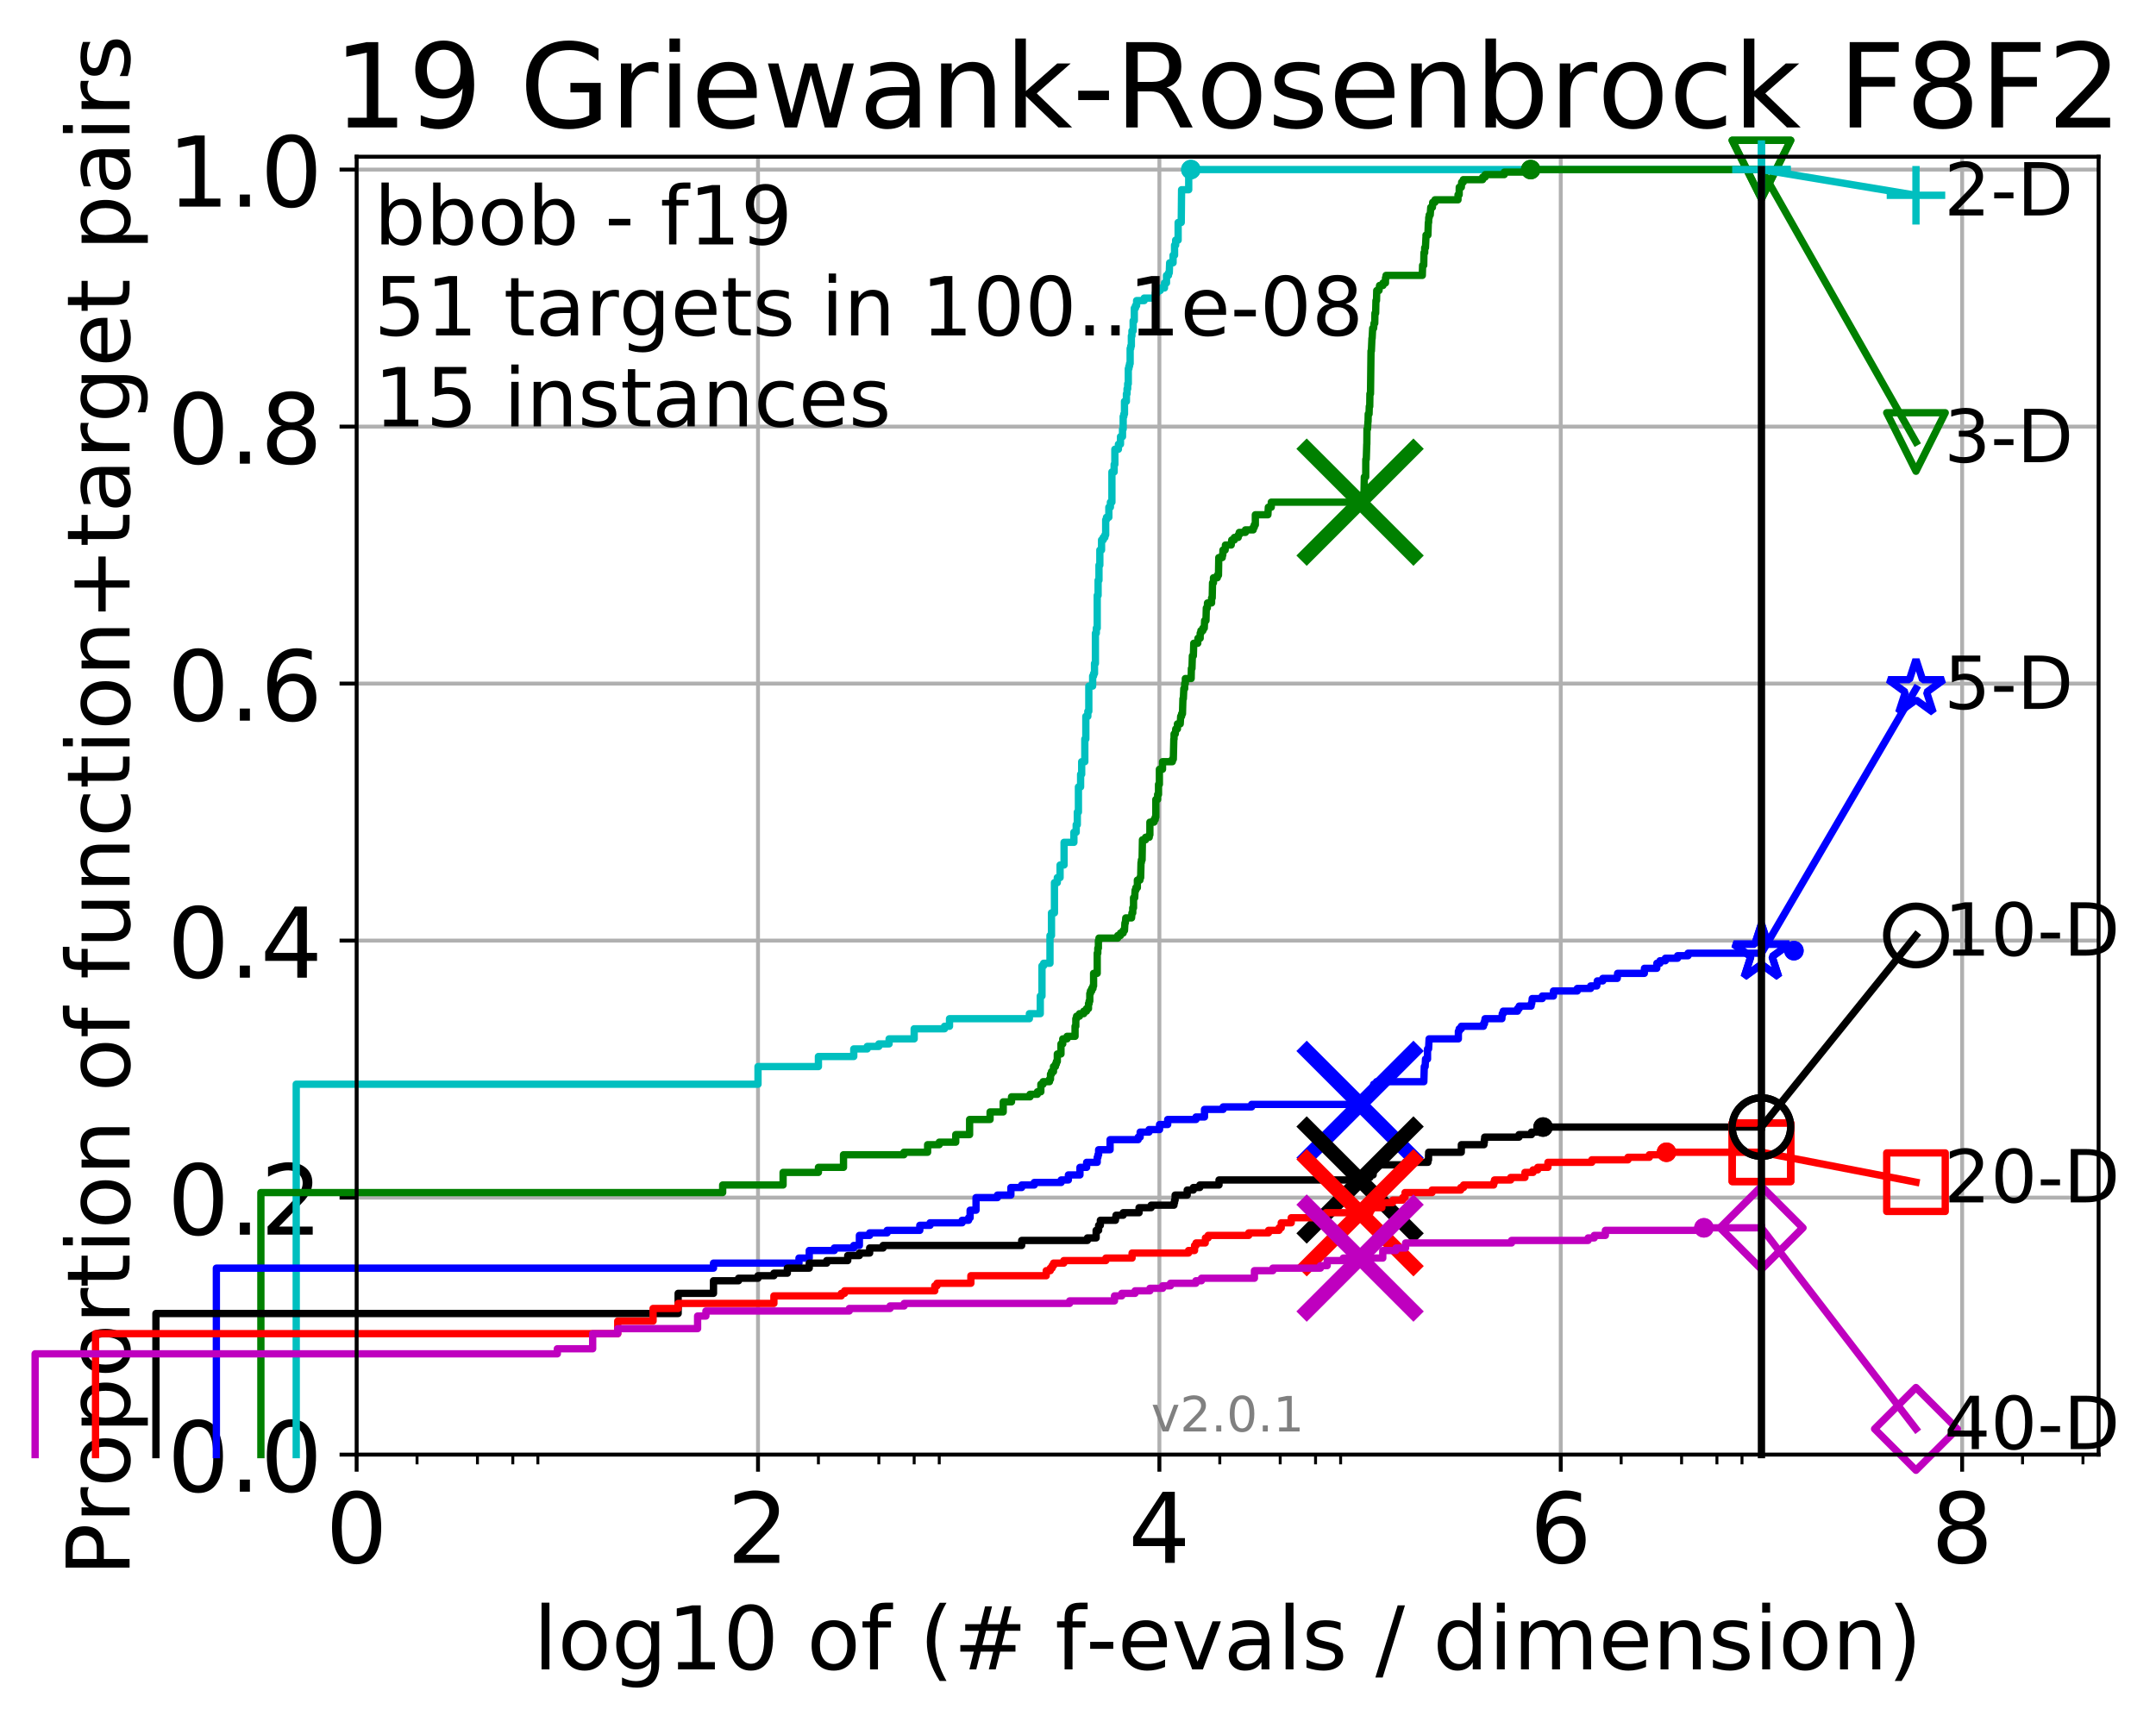 <?xml version="1.0" encoding="utf-8" standalone="no"?>
<!DOCTYPE svg PUBLIC "-//W3C//DTD SVG 1.1//EN"
  "http://www.w3.org/Graphics/SVG/1.1/DTD/svg11.dtd">
<!-- Created with matplotlib (http://matplotlib.org/) -->
<svg height="353pt" version="1.1" viewBox="0 0 442 353" width="442pt" xmlns="http://www.w3.org/2000/svg" xmlns:xlink="http://www.w3.org/1999/xlink">
 <defs>
  <style type="text/css">
*{stroke-linecap:butt;stroke-linejoin:round;}
  </style>
 </defs>
 <g id="figure_1">
  <g id="patch_1">
   <path d="M -0 353.222 
L 442.194 353.222 
L 442.194 0 
L -0 0 
z
" style="fill:#ffffff;"/>
  </g>
  <g id="axes_1">
   <g id="patch_2">
    <path d="M 73.113 298.245 
L 430.233 298.245 
L 430.233 32.133 
L 73.113 32.133 
z
" style="fill:#ffffff;"/>
   </g>
   <g id="matplotlib.axis_1">
    <g id="xtick_1">
     <g id="line2d_1">
      <path clip-path="url(#p31755514a0)" d="M 73.113 298.245 
L 73.113 32.133 
" style="fill:none;stroke:#b0b0b0;stroke-linecap:square;stroke-width:0.8;"/>
     </g>
     <g id="line2d_2">
      <defs>
       <path d="M 0 0 
L 0 3.5 
" id="m90026786aa" style="stroke:#000000;stroke-width:0.8;"/>
      </defs>
      <g>
       <use style="stroke:#000000;stroke-width:0.8;" x="73.113" xlink:href="#m90026786aa" y="298.245"/>
      </g>
     </g>
     <g id="text_1">
      <!-- 0 -->
      <defs>
       <path d="M 31.781 66.406 
Q 24.172 66.406 20.328 58.906 
Q 16.5 51.422 16.5 36.375 
Q 16.5 21.391 20.328 13.891 
Q 24.172 6.391 31.781 6.391 
Q 39.453 6.391 43.281 13.891 
Q 47.125 21.391 47.125 36.375 
Q 47.125 51.422 43.281 58.906 
Q 39.453 66.406 31.781 66.406 
M 31.781 74.219 
Q 44.047 74.219 50.516 64.516 
Q 56.984 54.828 56.984 36.375 
Q 56.984 17.969 50.516 8.266 
Q 44.047 -1.422 31.781 -1.422 
Q 19.531 -1.422 13.062 8.266 
Q 6.594 17.969 6.594 36.375 
Q 6.594 54.828 13.062 64.516 
Q 19.531 74.219 31.781 74.219 
" id="DejaVuSans-30"/>
      </defs>
      <g transform="translate(66.751 320.442)scale(0.2 -0.2)">
       <use xlink:href="#DejaVuSans-30"/>
      </g>
     </g>
    </g>
    <g id="xtick_2">
     <g id="line2d_3">
      <path clip-path="url(#p31755514a0)" d="M 155.399 298.245 
L 155.399 32.133 
" style="fill:none;stroke:#b0b0b0;stroke-linecap:square;stroke-width:0.8;"/>
     </g>
     <g id="line2d_4">
      <g>
       <use style="stroke:#000000;stroke-width:0.8;" x="155.399" xlink:href="#m90026786aa" y="298.245"/>
      </g>
     </g>
     <g id="text_2">
      <!-- 2 -->
      <defs>
       <path d="M 19.188 8.297 
L 53.609 8.297 
L 53.609 0 
L 7.328 0 
L 7.328 8.297 
Q 12.938 14.109 22.625 23.891 
Q 32.328 33.688 34.812 36.531 
Q 39.547 41.844 41.422 45.531 
Q 43.312 49.219 43.312 52.781 
Q 43.312 58.594 39.234 62.25 
Q 35.156 65.922 28.609 65.922 
Q 23.969 65.922 18.812 64.312 
Q 13.672 62.703 7.812 59.422 
L 7.812 69.391 
Q 13.766 71.781 18.938 73 
Q 24.125 74.219 28.422 74.219 
Q 39.75 74.219 46.484 68.547 
Q 53.219 62.891 53.219 53.422 
Q 53.219 48.922 51.531 44.891 
Q 49.859 40.875 45.406 35.406 
Q 44.188 33.984 37.641 27.219 
Q 31.109 20.453 19.188 8.297 
" id="DejaVuSans-32"/>
      </defs>
      <g transform="translate(149.037 320.442)scale(0.2 -0.2)">
       <use xlink:href="#DejaVuSans-32"/>
      </g>
     </g>
    </g>
    <g id="xtick_3">
     <g id="line2d_5">
      <path clip-path="url(#p31755514a0)" d="M 237.685 298.245 
L 237.685 32.133 
" style="fill:none;stroke:#b0b0b0;stroke-linecap:square;stroke-width:0.8;"/>
     </g>
     <g id="line2d_6">
      <g>
       <use style="stroke:#000000;stroke-width:0.8;" x="237.685" xlink:href="#m90026786aa" y="298.245"/>
      </g>
     </g>
     <g id="text_3">
      <!-- 4 -->
      <defs>
       <path d="M 37.797 64.312 
L 12.891 25.391 
L 37.797 25.391 
z
M 35.203 72.906 
L 47.609 72.906 
L 47.609 25.391 
L 58.016 25.391 
L 58.016 17.188 
L 47.609 17.188 
L 47.609 0 
L 37.797 0 
L 37.797 17.188 
L 4.891 17.188 
L 4.891 26.703 
z
" id="DejaVuSans-34"/>
      </defs>
      <g transform="translate(231.322 320.442)scale(0.2 -0.2)">
       <use xlink:href="#DejaVuSans-34"/>
      </g>
     </g>
    </g>
    <g id="xtick_4">
     <g id="line2d_7">
      <path clip-path="url(#p31755514a0)" d="M 319.97 298.245 
L 319.97 32.133 
" style="fill:none;stroke:#b0b0b0;stroke-linecap:square;stroke-width:0.8;"/>
     </g>
     <g id="line2d_8">
      <g>
       <use style="stroke:#000000;stroke-width:0.8;" x="319.97" xlink:href="#m90026786aa" y="298.245"/>
      </g>
     </g>
     <g id="text_4">
      <!-- 6 -->
      <defs>
       <path d="M 33.016 40.375 
Q 26.375 40.375 22.484 35.828 
Q 18.609 31.297 18.609 23.391 
Q 18.609 15.531 22.484 10.953 
Q 26.375 6.391 33.016 6.391 
Q 39.656 6.391 43.531 10.953 
Q 47.406 15.531 47.406 23.391 
Q 47.406 31.297 43.531 35.828 
Q 39.656 40.375 33.016 40.375 
M 52.594 71.297 
L 52.594 62.312 
Q 48.875 64.062 45.094 64.984 
Q 41.312 65.922 37.594 65.922 
Q 27.828 65.922 22.672 59.328 
Q 17.531 52.734 16.797 39.406 
Q 19.672 43.656 24.016 45.922 
Q 28.375 48.188 33.594 48.188 
Q 44.578 48.188 50.953 41.516 
Q 57.328 34.859 57.328 23.391 
Q 57.328 12.156 50.688 5.359 
Q 44.047 -1.422 33.016 -1.422 
Q 20.359 -1.422 13.672 8.266 
Q 6.984 17.969 6.984 36.375 
Q 6.984 53.656 15.188 63.938 
Q 23.391 74.219 37.203 74.219 
Q 40.922 74.219 44.703 73.484 
Q 48.484 72.75 52.594 71.297 
" id="DejaVuSans-36"/>
      </defs>
      <g transform="translate(313.608 320.442)scale(0.2 -0.2)">
       <use xlink:href="#DejaVuSans-36"/>
      </g>
     </g>
    </g>
    <g id="xtick_5">
     <g id="line2d_9">
      <path clip-path="url(#p31755514a0)" d="M 402.256 298.245 
L 402.256 32.133 
" style="fill:none;stroke:#b0b0b0;stroke-linecap:square;stroke-width:0.8;"/>
     </g>
     <g id="line2d_10">
      <g>
       <use style="stroke:#000000;stroke-width:0.8;" x="402.256" xlink:href="#m90026786aa" y="298.245"/>
      </g>
     </g>
     <g id="text_5">
      <!-- 8 -->
      <defs>
       <path d="M 31.781 34.625 
Q 24.75 34.625 20.719 30.859 
Q 16.703 27.094 16.703 20.516 
Q 16.703 13.922 20.719 10.156 
Q 24.75 6.391 31.781 6.391 
Q 38.812 6.391 42.859 10.172 
Q 46.922 13.969 46.922 20.516 
Q 46.922 27.094 42.891 30.859 
Q 38.875 34.625 31.781 34.625 
M 21.922 38.812 
Q 15.578 40.375 12.031 44.719 
Q 8.5 49.078 8.5 55.328 
Q 8.5 64.062 14.719 69.141 
Q 20.953 74.219 31.781 74.219 
Q 42.672 74.219 48.875 69.141 
Q 55.078 64.062 55.078 55.328 
Q 55.078 49.078 51.531 44.719 
Q 48 40.375 41.703 38.812 
Q 48.828 37.156 52.797 32.312 
Q 56.781 27.484 56.781 20.516 
Q 56.781 9.906 50.312 4.234 
Q 43.844 -1.422 31.781 -1.422 
Q 19.734 -1.422 13.25 4.234 
Q 6.781 9.906 6.781 20.516 
Q 6.781 27.484 10.781 32.312 
Q 14.797 37.156 21.922 38.812 
M 18.312 54.391 
Q 18.312 48.734 21.844 45.562 
Q 25.391 42.391 31.781 42.391 
Q 38.141 42.391 41.719 45.562 
Q 45.312 48.734 45.312 54.391 
Q 45.312 60.062 41.719 63.234 
Q 38.141 66.406 31.781 66.406 
Q 25.391 66.406 21.844 63.234 
Q 18.312 60.062 18.312 54.391 
" id="DejaVuSans-38"/>
      </defs>
      <g transform="translate(395.894 320.442)scale(0.2 -0.2)">
       <use xlink:href="#DejaVuSans-38"/>
      </g>
     </g>
    </g>
    <g id="xtick_6">
     <g id="line2d_11">
      <defs>
       <path d="M 0 0 
L 0 2 
" id="m1a73d506ff" style="stroke:#000000;stroke-width:0.6;"/>
      </defs>
      <g>
       <use style="stroke:#000000;stroke-width:0.6;" x="85.499" xlink:href="#m1a73d506ff" y="298.245"/>
      </g>
     </g>
    </g>
    <g id="xtick_7">
     <g id="line2d_12">
      <g>
       <use style="stroke:#000000;stroke-width:0.6;" x="97.884" xlink:href="#m1a73d506ff" y="298.245"/>
      </g>
     </g>
    </g>
    <g id="xtick_8">
     <g id="line2d_13">
      <g>
       <use style="stroke:#000000;stroke-width:0.6;" x="105.129" xlink:href="#m1a73d506ff" y="298.245"/>
      </g>
     </g>
    </g>
    <g id="xtick_9">
     <g id="line2d_14">
      <g>
       <use style="stroke:#000000;stroke-width:0.6;" x="110.269" xlink:href="#m1a73d506ff" y="298.245"/>
      </g>
     </g>
    </g>
    <g id="xtick_10">
     <g id="line2d_15">
      <g>
       <use style="stroke:#000000;stroke-width:0.6;" x="167.784" xlink:href="#m1a73d506ff" y="298.245"/>
      </g>
     </g>
    </g>
    <g id="xtick_11">
     <g id="line2d_16">
      <g>
       <use style="stroke:#000000;stroke-width:0.6;" x="180.17" xlink:href="#m1a73d506ff" y="298.245"/>
      </g>
     </g>
    </g>
    <g id="xtick_12">
     <g id="line2d_17">
      <g>
       <use style="stroke:#000000;stroke-width:0.6;" x="187.414" xlink:href="#m1a73d506ff" y="298.245"/>
      </g>
     </g>
    </g>
    <g id="xtick_13">
     <g id="line2d_18">
      <g>
       <use style="stroke:#000000;stroke-width:0.6;" x="192.555" xlink:href="#m1a73d506ff" y="298.245"/>
      </g>
     </g>
    </g>
    <g id="xtick_14">
     <g id="line2d_19">
      <g>
       <use style="stroke:#000000;stroke-width:0.6;" x="250.07" xlink:href="#m1a73d506ff" y="298.245"/>
      </g>
     </g>
    </g>
    <g id="xtick_15">
     <g id="line2d_20">
      <g>
       <use style="stroke:#000000;stroke-width:0.6;" x="262.455" xlink:href="#m1a73d506ff" y="298.245"/>
      </g>
     </g>
    </g>
    <g id="xtick_16">
     <g id="line2d_21">
      <g>
       <use style="stroke:#000000;stroke-width:0.6;" x="269.7" xlink:href="#m1a73d506ff" y="298.245"/>
      </g>
     </g>
    </g>
    <g id="xtick_17">
     <g id="line2d_22">
      <g>
       <use style="stroke:#000000;stroke-width:0.6;" x="274.84" xlink:href="#m1a73d506ff" y="298.245"/>
      </g>
     </g>
    </g>
    <g id="xtick_18">
     <g id="line2d_23">
      <g>
       <use style="stroke:#000000;stroke-width:0.6;" x="332.356" xlink:href="#m1a73d506ff" y="298.245"/>
      </g>
     </g>
    </g>
    <g id="xtick_19">
     <g id="line2d_24">
      <g>
       <use style="stroke:#000000;stroke-width:0.6;" x="344.741" xlink:href="#m1a73d506ff" y="298.245"/>
      </g>
     </g>
    </g>
    <g id="xtick_20">
     <g id="line2d_25">
      <g>
       <use style="stroke:#000000;stroke-width:0.6;" x="351.986" xlink:href="#m1a73d506ff" y="298.245"/>
      </g>
     </g>
    </g>
    <g id="xtick_21">
     <g id="line2d_26">
      <g>
       <use style="stroke:#000000;stroke-width:0.6;" x="357.126" xlink:href="#m1a73d506ff" y="298.245"/>
      </g>
     </g>
    </g>
    <g id="xtick_22">
     <g id="line2d_27">
      <g>
       <use style="stroke:#000000;stroke-width:0.6;" x="414.641" xlink:href="#m1a73d506ff" y="298.245"/>
      </g>
     </g>
    </g>
    <g id="xtick_23">
     <g id="line2d_28">
      <g>
       <use style="stroke:#000000;stroke-width:0.6;" x="427.027" xlink:href="#m1a73d506ff" y="298.245"/>
      </g>
     </g>
    </g>
    <g id="text_6">
     <!-- log10 of (# f-evals / dimension) -->
     <defs>
      <path d="M 9.422 75.984 
L 18.406 75.984 
L 18.406 0 
L 9.422 0 
z
" id="DejaVuSans-6c"/>
      <path d="M 30.609 48.391 
Q 23.391 48.391 19.188 42.75 
Q 14.984 37.109 14.984 27.297 
Q 14.984 17.484 19.156 11.844 
Q 23.344 6.203 30.609 6.203 
Q 37.797 6.203 41.984 11.859 
Q 46.188 17.531 46.188 27.297 
Q 46.188 37.016 41.984 42.703 
Q 37.797 48.391 30.609 48.391 
M 30.609 56 
Q 42.328 56 49.016 48.375 
Q 55.719 40.766 55.719 27.297 
Q 55.719 13.875 49.016 6.219 
Q 42.328 -1.422 30.609 -1.422 
Q 18.844 -1.422 12.172 6.219 
Q 5.516 13.875 5.516 27.297 
Q 5.516 40.766 12.172 48.375 
Q 18.844 56 30.609 56 
" id="DejaVuSans-6f"/>
      <path d="M 45.406 27.984 
Q 45.406 37.75 41.375 43.109 
Q 37.359 48.484 30.078 48.484 
Q 22.859 48.484 18.828 43.109 
Q 14.797 37.75 14.797 27.984 
Q 14.797 18.266 18.828 12.891 
Q 22.859 7.516 30.078 7.516 
Q 37.359 7.516 41.375 12.891 
Q 45.406 18.266 45.406 27.984 
M 54.391 6.781 
Q 54.391 -7.172 48.188 -13.984 
Q 42 -20.797 29.203 -20.797 
Q 24.469 -20.797 20.266 -20.094 
Q 16.062 -19.391 12.109 -17.922 
L 12.109 -9.188 
Q 16.062 -11.328 19.922 -12.344 
Q 23.781 -13.375 27.781 -13.375 
Q 36.625 -13.375 41.016 -8.766 
Q 45.406 -4.156 45.406 5.172 
L 45.406 9.625 
Q 42.625 4.781 38.281 2.391 
Q 33.938 0 27.875 0 
Q 17.828 0 11.672 7.656 
Q 5.516 15.328 5.516 27.984 
Q 5.516 40.672 11.672 48.328 
Q 17.828 56 27.875 56 
Q 33.938 56 38.281 53.609 
Q 42.625 51.219 45.406 46.391 
L 45.406 54.688 
L 54.391 54.688 
z
" id="DejaVuSans-67"/>
      <path d="M 12.406 8.297 
L 28.516 8.297 
L 28.516 63.922 
L 10.984 60.406 
L 10.984 69.391 
L 28.422 72.906 
L 38.281 72.906 
L 38.281 8.297 
L 54.391 8.297 
L 54.391 0 
L 12.406 0 
z
" id="DejaVuSans-31"/>
      <path id="DejaVuSans-20"/>
      <path d="M 37.109 75.984 
L 37.109 68.5 
L 28.516 68.5 
Q 23.688 68.5 21.797 66.547 
Q 19.922 64.594 19.922 59.516 
L 19.922 54.688 
L 34.719 54.688 
L 34.719 47.703 
L 19.922 47.703 
L 19.922 0 
L 10.891 0 
L 10.891 47.703 
L 2.297 47.703 
L 2.297 54.688 
L 10.891 54.688 
L 10.891 58.5 
Q 10.891 67.625 15.141 71.797 
Q 19.391 75.984 28.609 75.984 
z
" id="DejaVuSans-66"/>
      <path d="M 31 75.875 
Q 24.469 64.656 21.281 53.656 
Q 18.109 42.672 18.109 31.391 
Q 18.109 20.125 21.312 9.062 
Q 24.516 -2 31 -13.188 
L 23.188 -13.188 
Q 15.875 -1.703 12.234 9.375 
Q 8.594 20.453 8.594 31.391 
Q 8.594 42.281 12.203 53.312 
Q 15.828 64.359 23.188 75.875 
z
" id="DejaVuSans-28"/>
      <path d="M 51.125 44 
L 36.922 44 
L 32.812 27.688 
L 47.125 27.688 
z
M 43.797 71.781 
L 38.719 51.516 
L 52.984 51.516 
L 58.109 71.781 
L 65.922 71.781 
L 60.891 51.516 
L 76.125 51.516 
L 76.125 44 
L 58.984 44 
L 54.984 27.688 
L 70.516 27.688 
L 70.516 20.219 
L 53.078 20.219 
L 48 0 
L 40.188 0 
L 45.219 20.219 
L 30.906 20.219 
L 25.875 0 
L 18.016 0 
L 23.094 20.219 
L 7.719 20.219 
L 7.719 27.688 
L 24.906 27.688 
L 29 44 
L 13.281 44 
L 13.281 51.516 
L 30.906 51.516 
L 35.891 71.781 
z
" id="DejaVuSans-23"/>
      <path d="M 4.891 31.391 
L 31.203 31.391 
L 31.203 23.391 
L 4.891 23.391 
z
" id="DejaVuSans-2d"/>
      <path d="M 56.203 29.594 
L 56.203 25.203 
L 14.891 25.203 
Q 15.484 15.922 20.484 11.062 
Q 25.484 6.203 34.422 6.203 
Q 39.594 6.203 44.453 7.469 
Q 49.312 8.734 54.109 11.281 
L 54.109 2.781 
Q 49.266 0.734 44.188 -0.344 
Q 39.109 -1.422 33.891 -1.422 
Q 20.797 -1.422 13.156 6.188 
Q 5.516 13.812 5.516 26.812 
Q 5.516 40.234 12.766 48.109 
Q 20.016 56 32.328 56 
Q 43.359 56 49.781 48.891 
Q 56.203 41.797 56.203 29.594 
M 47.219 32.234 
Q 47.125 39.594 43.094 43.984 
Q 39.062 48.391 32.422 48.391 
Q 24.906 48.391 20.391 44.141 
Q 15.875 39.891 15.188 32.172 
z
" id="DejaVuSans-65"/>
      <path d="M 2.984 54.688 
L 12.5 54.688 
L 29.594 8.797 
L 46.688 54.688 
L 56.203 54.688 
L 35.688 0 
L 23.484 0 
z
" id="DejaVuSans-76"/>
      <path d="M 34.281 27.484 
Q 23.391 27.484 19.188 25 
Q 14.984 22.516 14.984 16.5 
Q 14.984 11.719 18.141 8.906 
Q 21.297 6.109 26.703 6.109 
Q 34.188 6.109 38.703 11.406 
Q 43.219 16.703 43.219 25.484 
L 43.219 27.484 
z
M 52.203 31.203 
L 52.203 0 
L 43.219 0 
L 43.219 8.297 
Q 40.141 3.328 35.547 0.953 
Q 30.953 -1.422 24.312 -1.422 
Q 15.922 -1.422 10.953 3.297 
Q 6 8.016 6 15.922 
Q 6 25.141 12.172 29.828 
Q 18.359 34.516 30.609 34.516 
L 43.219 34.516 
L 43.219 35.406 
Q 43.219 41.609 39.141 45 
Q 35.062 48.391 27.688 48.391 
Q 23 48.391 18.547 47.266 
Q 14.109 46.141 10.016 43.891 
L 10.016 52.203 
Q 14.938 54.109 19.578 55.047 
Q 24.219 56 28.609 56 
Q 40.484 56 46.344 49.844 
Q 52.203 43.703 52.203 31.203 
" id="DejaVuSans-61"/>
      <path d="M 44.281 53.078 
L 44.281 44.578 
Q 40.484 46.531 36.375 47.5 
Q 32.281 48.484 27.875 48.484 
Q 21.188 48.484 17.844 46.438 
Q 14.5 44.391 14.5 40.281 
Q 14.5 37.156 16.891 35.375 
Q 19.281 33.594 26.516 31.984 
L 29.594 31.297 
Q 39.156 29.25 43.188 25.516 
Q 47.219 21.781 47.219 15.094 
Q 47.219 7.469 41.188 3.016 
Q 35.156 -1.422 24.609 -1.422 
Q 20.219 -1.422 15.453 -0.562 
Q 10.688 0.297 5.422 2 
L 5.422 11.281 
Q 10.406 8.688 15.234 7.391 
Q 20.062 6.109 24.812 6.109 
Q 31.156 6.109 34.562 8.281 
Q 37.984 10.453 37.984 14.406 
Q 37.984 18.062 35.516 20.016 
Q 33.062 21.969 24.703 23.781 
L 21.578 24.516 
Q 13.234 26.266 9.516 29.906 
Q 5.812 33.547 5.812 39.891 
Q 5.812 47.609 11.281 51.797 
Q 16.75 56 26.812 56 
Q 31.781 56 36.172 55.266 
Q 40.578 54.547 44.281 53.078 
" id="DejaVuSans-73"/>
      <path d="M 25.391 72.906 
L 33.688 72.906 
L 8.297 -9.281 
L 0 -9.281 
z
" id="DejaVuSans-2f"/>
      <path d="M 45.406 46.391 
L 45.406 75.984 
L 54.391 75.984 
L 54.391 0 
L 45.406 0 
L 45.406 8.203 
Q 42.578 3.328 38.25 0.953 
Q 33.938 -1.422 27.875 -1.422 
Q 17.969 -1.422 11.734 6.484 
Q 5.516 14.406 5.516 27.297 
Q 5.516 40.188 11.734 48.094 
Q 17.969 56 27.875 56 
Q 33.938 56 38.25 53.625 
Q 42.578 51.266 45.406 46.391 
M 14.797 27.297 
Q 14.797 17.391 18.875 11.75 
Q 22.953 6.109 30.078 6.109 
Q 37.203 6.109 41.297 11.75 
Q 45.406 17.391 45.406 27.297 
Q 45.406 37.203 41.297 42.844 
Q 37.203 48.484 30.078 48.484 
Q 22.953 48.484 18.875 42.844 
Q 14.797 37.203 14.797 27.297 
" id="DejaVuSans-64"/>
      <path d="M 9.422 54.688 
L 18.406 54.688 
L 18.406 0 
L 9.422 0 
z
M 9.422 75.984 
L 18.406 75.984 
L 18.406 64.594 
L 9.422 64.594 
z
" id="DejaVuSans-69"/>
      <path d="M 52 44.188 
Q 55.375 50.25 60.062 53.125 
Q 64.75 56 71.094 56 
Q 79.641 56 84.281 50.016 
Q 88.922 44.047 88.922 33.016 
L 88.922 0 
L 79.891 0 
L 79.891 32.719 
Q 79.891 40.578 77.094 44.375 
Q 74.312 48.188 68.609 48.188 
Q 61.625 48.188 57.562 43.547 
Q 53.516 38.922 53.516 30.906 
L 53.516 0 
L 44.484 0 
L 44.484 32.719 
Q 44.484 40.625 41.703 44.406 
Q 38.922 48.188 33.109 48.188 
Q 26.219 48.188 22.156 43.531 
Q 18.109 38.875 18.109 30.906 
L 18.109 0 
L 9.078 0 
L 9.078 54.688 
L 18.109 54.688 
L 18.109 46.188 
Q 21.188 51.219 25.484 53.609 
Q 29.781 56 35.688 56 
Q 41.656 56 45.828 52.969 
Q 50 49.953 52 44.188 
" id="DejaVuSans-6d"/>
      <path d="M 54.891 33.016 
L 54.891 0 
L 45.906 0 
L 45.906 32.719 
Q 45.906 40.484 42.875 44.328 
Q 39.844 48.188 33.797 48.188 
Q 26.516 48.188 22.312 43.547 
Q 18.109 38.922 18.109 30.906 
L 18.109 0 
L 9.078 0 
L 9.078 54.688 
L 18.109 54.688 
L 18.109 46.188 
Q 21.344 51.125 25.703 53.562 
Q 30.078 56 35.797 56 
Q 45.219 56 50.047 50.172 
Q 54.891 44.344 54.891 33.016 
" id="DejaVuSans-6e"/>
      <path d="M 8.016 75.875 
L 15.828 75.875 
Q 23.141 64.359 26.781 53.312 
Q 30.422 42.281 30.422 31.391 
Q 30.422 20.453 26.781 9.375 
Q 23.141 -1.703 15.828 -13.188 
L 8.016 -13.188 
Q 14.5 -2 17.703 9.062 
Q 20.906 20.125 20.906 31.391 
Q 20.906 42.672 17.703 53.656 
Q 14.5 64.656 8.016 75.875 
" id="DejaVuSans-29"/>
     </defs>
     <g transform="translate(109.328 342.279)scale(0.18 -0.18)">
      <use xlink:href="#DejaVuSans-6c"/>
      <use x="27.783" xlink:href="#DejaVuSans-6f"/>
      <use x="88.965" xlink:href="#DejaVuSans-67"/>
      <use x="152.441" xlink:href="#DejaVuSans-31"/>
      <use x="216.064" xlink:href="#DejaVuSans-30"/>
      <use x="279.688" xlink:href="#DejaVuSans-20"/>
      <use x="311.475" xlink:href="#DejaVuSans-6f"/>
      <use x="372.656" xlink:href="#DejaVuSans-66"/>
      <use x="407.861" xlink:href="#DejaVuSans-20"/>
      <use x="439.648" xlink:href="#DejaVuSans-28"/>
      <use x="478.662" xlink:href="#DejaVuSans-23"/>
      <use x="562.451" xlink:href="#DejaVuSans-20"/>
      <use x="594.238" xlink:href="#DejaVuSans-66"/>
      <use x="629.365" xlink:href="#DejaVuSans-2d"/>
      <use x="665.449" xlink:href="#DejaVuSans-65"/>
      <use x="726.973" xlink:href="#DejaVuSans-76"/>
      <use x="786.152" xlink:href="#DejaVuSans-61"/>
      <use x="847.432" xlink:href="#DejaVuSans-6c"/>
      <use x="875.215" xlink:href="#DejaVuSans-73"/>
      <use x="927.314" xlink:href="#DejaVuSans-20"/>
      <use x="959.102" xlink:href="#DejaVuSans-2f"/>
      <use x="992.793" xlink:href="#DejaVuSans-20"/>
      <use x="1024.58" xlink:href="#DejaVuSans-64"/>
      <use x="1088.057" xlink:href="#DejaVuSans-69"/>
      <use x="1115.84" xlink:href="#DejaVuSans-6d"/>
      <use x="1213.252" xlink:href="#DejaVuSans-65"/>
      <use x="1274.775" xlink:href="#DejaVuSans-6e"/>
      <use x="1338.154" xlink:href="#DejaVuSans-73"/>
      <use x="1390.254" xlink:href="#DejaVuSans-69"/>
      <use x="1418.037" xlink:href="#DejaVuSans-6f"/>
      <use x="1479.219" xlink:href="#DejaVuSans-6e"/>
      <use x="1542.598" xlink:href="#DejaVuSans-29"/>
     </g>
    </g>
   </g>
   <g id="matplotlib.axis_2">
    <g id="ytick_1">
     <g id="line2d_29">
      <path clip-path="url(#p31755514a0)" d="M 73.113 298.245 
L 430.233 298.245 
" style="fill:none;stroke:#b0b0b0;stroke-linecap:square;stroke-width:0.8;"/>
     </g>
     <g id="line2d_30">
      <defs>
       <path d="M 0 0 
L -3.5 0 
" id="m5b2221517f" style="stroke:#000000;stroke-width:0.8;"/>
      </defs>
      <g>
       <use style="stroke:#000000;stroke-width:0.8;" x="73.113" xlink:href="#m5b2221517f" y="298.245"/>
      </g>
     </g>
     <g id="text_7">
      <!-- 0.0 -->
      <defs>
       <path d="M 10.688 12.406 
L 21 12.406 
L 21 0 
L 10.688 0 
z
" id="DejaVuSans-2e"/>
      </defs>
      <g transform="translate(34.307 305.844)scale(0.2 -0.2)">
       <use xlink:href="#DejaVuSans-30"/>
       <use x="63.623" xlink:href="#DejaVuSans-2e"/>
       <use x="95.41" xlink:href="#DejaVuSans-30"/>
      </g>
     </g>
    </g>
    <g id="ytick_2">
     <g id="line2d_31">
      <path clip-path="url(#p31755514a0)" d="M 73.113 245.55 
L 430.233 245.55 
" style="fill:none;stroke:#b0b0b0;stroke-linecap:square;stroke-width:0.8;"/>
     </g>
     <g id="line2d_32">
      <g>
       <use style="stroke:#000000;stroke-width:0.8;" x="73.113" xlink:href="#m5b2221517f" y="245.55"/>
      </g>
     </g>
     <g id="text_8">
      <!-- 0.2 -->
      <g transform="translate(34.307 253.148)scale(0.2 -0.2)">
       <use xlink:href="#DejaVuSans-30"/>
       <use x="63.623" xlink:href="#DejaVuSans-2e"/>
       <use x="95.41" xlink:href="#DejaVuSans-32"/>
      </g>
     </g>
    </g>
    <g id="ytick_3">
     <g id="line2d_33">
      <path clip-path="url(#p31755514a0)" d="M 73.113 192.854 
L 430.233 192.854 
" style="fill:none;stroke:#b0b0b0;stroke-linecap:square;stroke-width:0.8;"/>
     </g>
     <g id="line2d_34">
      <g>
       <use style="stroke:#000000;stroke-width:0.8;" x="73.113" xlink:href="#m5b2221517f" y="192.854"/>
      </g>
     </g>
     <g id="text_9">
      <!-- 0.4 -->
      <g transform="translate(34.307 200.453)scale(0.2 -0.2)">
       <use xlink:href="#DejaVuSans-30"/>
       <use x="63.623" xlink:href="#DejaVuSans-2e"/>
       <use x="95.41" xlink:href="#DejaVuSans-34"/>
      </g>
     </g>
    </g>
    <g id="ytick_4">
     <g id="line2d_35">
      <path clip-path="url(#p31755514a0)" d="M 73.113 140.159 
L 430.233 140.159 
" style="fill:none;stroke:#b0b0b0;stroke-linecap:square;stroke-width:0.8;"/>
     </g>
     <g id="line2d_36">
      <g>
       <use style="stroke:#000000;stroke-width:0.8;" x="73.113" xlink:href="#m5b2221517f" y="140.159"/>
      </g>
     </g>
     <g id="text_10">
      <!-- 0.6 -->
      <g transform="translate(34.307 147.757)scale(0.2 -0.2)">
       <use xlink:href="#DejaVuSans-30"/>
       <use x="63.623" xlink:href="#DejaVuSans-2e"/>
       <use x="95.41" xlink:href="#DejaVuSans-36"/>
      </g>
     </g>
    </g>
    <g id="ytick_5">
     <g id="line2d_37">
      <path clip-path="url(#p31755514a0)" d="M 73.113 87.464 
L 430.233 87.464 
" style="fill:none;stroke:#b0b0b0;stroke-linecap:square;stroke-width:0.8;"/>
     </g>
     <g id="line2d_38">
      <g>
       <use style="stroke:#000000;stroke-width:0.8;" x="73.113" xlink:href="#m5b2221517f" y="87.464"/>
      </g>
     </g>
     <g id="text_11">
      <!-- 0.8 -->
      <g transform="translate(34.307 95.062)scale(0.2 -0.2)">
       <use xlink:href="#DejaVuSans-30"/>
       <use x="63.623" xlink:href="#DejaVuSans-2e"/>
       <use x="95.41" xlink:href="#DejaVuSans-38"/>
      </g>
     </g>
    </g>
    <g id="ytick_6">
     <g id="line2d_39">
      <path clip-path="url(#p31755514a0)" d="M 73.113 34.768 
L 430.233 34.768 
" style="fill:none;stroke:#b0b0b0;stroke-linecap:square;stroke-width:0.8;"/>
     </g>
     <g id="line2d_40">
      <g>
       <use style="stroke:#000000;stroke-width:0.8;" x="73.113" xlink:href="#m5b2221517f" y="34.768"/>
      </g>
     </g>
     <g id="text_12">
      <!-- 1.0 -->
      <g transform="translate(34.307 42.367)scale(0.2 -0.2)">
       <use xlink:href="#DejaVuSans-31"/>
       <use x="63.623" xlink:href="#DejaVuSans-2e"/>
       <use x="95.41" xlink:href="#DejaVuSans-30"/>
      </g>
     </g>
    </g>
    <g id="text_13">
     <!-- Proportion of function+target pairs -->
     <defs>
      <path d="M 19.672 64.797 
L 19.672 37.406 
L 32.078 37.406 
Q 38.969 37.406 42.719 40.969 
Q 46.484 44.531 46.484 51.125 
Q 46.484 57.672 42.719 61.234 
Q 38.969 64.797 32.078 64.797 
z
M 9.812 72.906 
L 32.078 72.906 
Q 44.344 72.906 50.609 67.359 
Q 56.891 61.812 56.891 51.125 
Q 56.891 40.328 50.609 34.812 
Q 44.344 29.297 32.078 29.297 
L 19.672 29.297 
L 19.672 0 
L 9.812 0 
z
" id="DejaVuSans-50"/>
      <path d="M 41.109 46.297 
Q 39.594 47.172 37.812 47.578 
Q 36.031 48 33.891 48 
Q 26.266 48 22.188 43.047 
Q 18.109 38.094 18.109 28.812 
L 18.109 0 
L 9.078 0 
L 9.078 54.688 
L 18.109 54.688 
L 18.109 46.188 
Q 20.953 51.172 25.484 53.578 
Q 30.031 56 36.531 56 
Q 37.453 56 38.578 55.875 
Q 39.703 55.766 41.062 55.516 
z
" id="DejaVuSans-72"/>
      <path d="M 18.109 8.203 
L 18.109 -20.797 
L 9.078 -20.797 
L 9.078 54.688 
L 18.109 54.688 
L 18.109 46.391 
Q 20.953 51.266 25.266 53.625 
Q 29.594 56 35.594 56 
Q 45.562 56 51.781 48.094 
Q 58.016 40.188 58.016 27.297 
Q 58.016 14.406 51.781 6.484 
Q 45.562 -1.422 35.594 -1.422 
Q 29.594 -1.422 25.266 0.953 
Q 20.953 3.328 18.109 8.203 
M 48.688 27.297 
Q 48.688 37.203 44.609 42.844 
Q 40.531 48.484 33.406 48.484 
Q 26.266 48.484 22.188 42.844 
Q 18.109 37.203 18.109 27.297 
Q 18.109 17.391 22.188 11.75 
Q 26.266 6.109 33.406 6.109 
Q 40.531 6.109 44.609 11.75 
Q 48.688 17.391 48.688 27.297 
" id="DejaVuSans-70"/>
      <path d="M 18.312 70.219 
L 18.312 54.688 
L 36.812 54.688 
L 36.812 47.703 
L 18.312 47.703 
L 18.312 18.016 
Q 18.312 11.328 20.141 9.422 
Q 21.969 7.516 27.594 7.516 
L 36.812 7.516 
L 36.812 0 
L 27.594 0 
Q 17.188 0 13.234 3.875 
Q 9.281 7.766 9.281 18.016 
L 9.281 47.703 
L 2.688 47.703 
L 2.688 54.688 
L 9.281 54.688 
L 9.281 70.219 
z
" id="DejaVuSans-74"/>
      <path d="M 8.5 21.578 
L 8.5 54.688 
L 17.484 54.688 
L 17.484 21.922 
Q 17.484 14.156 20.5 10.266 
Q 23.531 6.391 29.594 6.391 
Q 36.859 6.391 41.078 11.031 
Q 45.312 15.672 45.312 23.688 
L 45.312 54.688 
L 54.297 54.688 
L 54.297 0 
L 45.312 0 
L 45.312 8.406 
Q 42.047 3.422 37.719 1 
Q 33.406 -1.422 27.688 -1.422 
Q 18.266 -1.422 13.375 4.438 
Q 8.5 10.297 8.5 21.578 
M 31.109 56 
z
" id="DejaVuSans-75"/>
      <path d="M 48.781 52.594 
L 48.781 44.188 
Q 44.969 46.297 41.141 47.344 
Q 37.312 48.391 33.406 48.391 
Q 24.656 48.391 19.812 42.844 
Q 14.984 37.312 14.984 27.297 
Q 14.984 17.281 19.812 11.734 
Q 24.656 6.203 33.406 6.203 
Q 37.312 6.203 41.141 7.25 
Q 44.969 8.297 48.781 10.406 
L 48.781 2.094 
Q 45.016 0.344 40.984 -0.531 
Q 36.969 -1.422 32.422 -1.422 
Q 20.062 -1.422 12.781 6.344 
Q 5.516 14.109 5.516 27.297 
Q 5.516 40.672 12.859 48.328 
Q 20.219 56 33.016 56 
Q 37.156 56 41.109 55.141 
Q 45.062 54.297 48.781 52.594 
" id="DejaVuSans-63"/>
      <path d="M 46 62.703 
L 46 35.5 
L 73.188 35.5 
L 73.188 27.203 
L 46 27.203 
L 46 0 
L 37.797 0 
L 37.797 27.203 
L 10.594 27.203 
L 10.594 35.5 
L 37.797 35.5 
L 37.797 62.703 
z
" id="DejaVuSans-2b"/>
     </defs>
     <g transform="translate(26.564 323.179)rotate(-90)scale(0.18 -0.18)">
      <use xlink:href="#DejaVuSans-50"/>
      <use x="60.287" xlink:href="#DejaVuSans-72"/>
      <use x="101.369" xlink:href="#DejaVuSans-6f"/>
      <use x="162.551" xlink:href="#DejaVuSans-70"/>
      <use x="226.027" xlink:href="#DejaVuSans-6f"/>
      <use x="287.209" xlink:href="#DejaVuSans-72"/>
      <use x="328.322" xlink:href="#DejaVuSans-74"/>
      <use x="367.531" xlink:href="#DejaVuSans-69"/>
      <use x="395.314" xlink:href="#DejaVuSans-6f"/>
      <use x="456.496" xlink:href="#DejaVuSans-6e"/>
      <use x="519.875" xlink:href="#DejaVuSans-20"/>
      <use x="551.662" xlink:href="#DejaVuSans-6f"/>
      <use x="612.844" xlink:href="#DejaVuSans-66"/>
      <use x="648.049" xlink:href="#DejaVuSans-20"/>
      <use x="679.836" xlink:href="#DejaVuSans-66"/>
      <use x="715.041" xlink:href="#DejaVuSans-75"/>
      <use x="778.42" xlink:href="#DejaVuSans-6e"/>
      <use x="841.799" xlink:href="#DejaVuSans-63"/>
      <use x="896.779" xlink:href="#DejaVuSans-74"/>
      <use x="935.988" xlink:href="#DejaVuSans-69"/>
      <use x="963.771" xlink:href="#DejaVuSans-6f"/>
      <use x="1024.953" xlink:href="#DejaVuSans-6e"/>
      <use x="1088.332" xlink:href="#DejaVuSans-2b"/>
      <use x="1172.121" xlink:href="#DejaVuSans-74"/>
      <use x="1211.33" xlink:href="#DejaVuSans-61"/>
      <use x="1272.609" xlink:href="#DejaVuSans-72"/>
      <use x="1313.707" xlink:href="#DejaVuSans-67"/>
      <use x="1377.184" xlink:href="#DejaVuSans-65"/>
      <use x="1438.707" xlink:href="#DejaVuSans-74"/>
      <use x="1477.916" xlink:href="#DejaVuSans-20"/>
      <use x="1509.703" xlink:href="#DejaVuSans-70"/>
      <use x="1573.18" xlink:href="#DejaVuSans-61"/>
      <use x="1634.459" xlink:href="#DejaVuSans-69"/>
      <use x="1662.242" xlink:href="#DejaVuSans-72"/>
      <use x="1703.355" xlink:href="#DejaVuSans-73"/>
     </g>
    </g>
   </g>
   <g id="line2d_41">
    <defs>
     <path d="M 0 1.5 
C 0.398 1.5 0.779 1.342 1.061 1.061 
C 1.342 0.779 1.5 0.398 1.5 0 
C 1.5 -0.398 1.342 -0.779 1.061 -1.061 
C 0.779 -1.342 0.398 -1.5 0 -1.5 
C -0.398 -1.5 -0.779 -1.342 -1.061 -1.061 
C -1.342 -0.779 -1.5 -0.398 -1.5 0 
C -1.5 0.398 -1.342 0.779 -1.061 1.061 
C -0.779 1.342 -0.398 1.5 0 1.5 
z
" id="ma48e6ac8b1" style="stroke:#00bfbf;"/>
    </defs>
    <g>
     <use style="fill:#00bfbf;stroke:#00bfbf;" x="244.138" xlink:href="#ma48e6ac8b1" y="34.768"/>
     <use style="fill:#00bfbf;stroke:#00bfbf;" x="244.138" xlink:href="#ma48e6ac8b1" y="34.768"/>
    </g>
   </g>
   <g id="line2d_42">
    <path d="M 60.728 298.245 
L 60.728 222.302 
L 155.399 222.302 
L 155.399 218.686 
L 167.784 218.686 
L 167.784 216.619 
L 175.029 216.619 
L 175.029 215.069 
L 177.784 215.069 
L 177.784 214.553 
L 180.17 214.553 
L 180.17 214.036 
L 182.274 214.036 
L 182.274 213.003 
L 187.414 213.003 
L 187.414 210.936 
L 193.638 210.936 
L 193.638 210.42 
L 194.659 210.42 
L 194.659 208.87 
L 211.032 208.87 
L 211.032 207.837 
L 213.268 207.837 
L 213.268 204.22 
L 213.615 204.22 
L 213.615 198.021 
L 213.955 198.021 
L 213.955 197.504 
L 215.256 197.504 
L 215.256 191.821 
L 215.566 191.821 
L 215.566 187.172 
L 216.172 187.172 
L 216.172 180.972 
L 216.758 180.972 
L 216.758 179.939 
L 217.325 179.939 
L 217.325 177.356 
L 218.144 177.356 
L 218.144 172.706 
L 220.159 172.706 
L 220.159 170.64 
L 220.629 170.64 
L 220.629 169.09 
L 220.86 169.09 
L 220.86 166.507 
L 221.088 166.507 
L 221.088 161.341 
L 221.534 161.341 
L 221.534 158.757 
L 221.754 158.757 
L 221.754 156.174 
L 222.396 156.174 
L 222.396 151.525 
L 222.605 151.525 
L 222.605 146.875 
L 223.015 146.875 
L 223.015 145.842 
L 223.217 145.842 
L 223.217 140.676 
L 224.003 140.676 
L 224.003 138.609 
L 224.194 138.609 
L 224.194 138.093 
L 224.383 138.093 
L 224.383 136.026 
L 224.57 136.026 
L 224.57 129.827 
L 224.755 129.827 
L 224.755 128.793 
L 224.939 128.793 
L 224.939 122.077 
L 225.12 122.077 
L 225.12 118.978 
L 225.3 118.978 
L 225.3 115.878 
L 225.477 115.878 
L 225.477 112.778 
L 225.828 112.778 
L 225.828 110.712 
L 226.171 110.712 
L 226.171 110.195 
L 226.508 110.195 
L 226.508 109.678 
L 226.675 109.678 
L 226.675 106.579 
L 226.839 106.579 
L 226.839 106.062 
L 227.324 106.062 
L 227.324 103.995 
L 227.641 103.995 
L 227.641 102.962 
L 227.952 102.962 
L 227.952 96.763 
L 228.408 96.763 
L 228.408 95.213 
L 228.557 95.213 
L 228.557 92.113 
L 229.287 92.113 
L 229.287 91.08 
L 229.71 91.08 
L 229.71 89.53 
L 230.124 89.53 
L 230.124 87.98 
L 230.26 87.98 
L 230.26 85.397 
L 230.395 85.397 
L 230.395 84.88 
L 230.529 84.88 
L 230.529 82.297 
L 230.925 82.297 
L 230.925 80.748 
L 231.055 80.748 
L 231.055 79.714 
L 231.184 79.714 
L 231.184 78.681 
L 231.312 78.681 
L 231.312 75.581 
L 231.439 75.581 
L 231.439 75.065 
L 231.565 75.065 
L 231.565 74.548 
L 231.69 74.548 
L 231.69 71.448 
L 231.815 71.448 
L 231.815 70.932 
L 231.939 70.932 
L 231.939 68.865 
L 232.061 68.865 
L 232.061 67.832 
L 232.305 67.832 
L 232.305 65.765 
L 232.544 65.765 
L 232.544 63.182 
L 232.781 63.182 
L 232.781 62.666 
L 233.015 62.666 
L 233.015 61.632 
L 234.569 61.632 
L 234.569 61.116 
L 236.862 61.116 
L 236.862 60.083 
L 237.232 60.083 
L 237.232 59.566 
L 237.863 59.566 
L 237.863 59.049 
L 238.726 59.049 
L 238.726 58.016 
L 239.142 58.016 
L 239.142 56.466 
L 239.549 56.466 
L 239.549 55.95 
L 239.71 55.95 
L 239.789 53.883 
L 240.49 53.883 
L 240.49 52.333 
L 240.793 52.333 
L 240.793 50.267 
L 241.017 50.267 
L 241.017 49.234 
L 241.528 49.234 
L 241.528 45.617 
L 242.165 45.617 
L 242.235 38.901 
L 243.697 38.901 
L 243.697 35.285 
L 244.138 35.285 
L 244.138 34.768 
L 361.113 34.768 
L 361.113 34.768 
" style="fill:none;stroke:#00bfbf;stroke-linecap:square;stroke-width:1.5;"/>
   </g>
   <g id="line2d_43">
    <defs>
     <path d="M -6 0 
L 6 0 
M 0 6 
L 0 -6 
" id="m78fe6d1077" style="stroke:#00bfbf;stroke-width:1.5;"/>
    </defs>
    <g>
     <use style="fill:none;stroke:#00bfbf;stroke-width:1.5;" x="361.113" xlink:href="#m78fe6d1077" y="34.768"/>
    </g>
   </g>
   <g id="line2d_44"/>
   <g id="line2d_45">
    <defs>
     <path d="M 0 1.5 
C 0.398 1.5 0.779 1.342 1.061 1.061 
C 1.342 0.779 1.5 0.398 1.5 0 
C 1.5 -0.398 1.342 -0.779 1.061 -1.061 
C 0.779 -1.342 0.398 -1.5 0 -1.5 
C -0.398 -1.5 -0.779 -1.342 -1.061 -1.061 
C -1.342 -0.779 -1.5 -0.398 -1.5 0 
C -1.5 0.398 -1.342 0.779 -1.061 1.061 
C -0.779 1.342 -0.398 1.5 0 1.5 
z
" id="m9eac6a39f8" style="stroke:#008000;"/>
    </defs>
    <g>
     <use style="fill:#008000;stroke:#008000;" x="313.806" xlink:href="#m9eac6a39f8" y="34.768"/>
     <use style="fill:#008000;stroke:#008000;" x="313.806" xlink:href="#m9eac6a39f8" y="34.768"/>
    </g>
   </g>
   <g id="line2d_46">
    <path d="M 53.483 298.245 
L 53.483 244.517 
L 148.154 244.517 
L 148.154 242.967 
L 160.539 242.967 
L 160.539 240.384 
L 167.784 240.384 
L 167.784 239.35 
L 172.925 239.35 
L 172.925 236.767 
L 185.31 236.767 
L 185.31 236.251 
L 190.169 236.251 
L 190.169 234.701 
L 192.555 234.701 
L 192.555 234.184 
L 195.936 234.184 
L 195.936 232.634 
L 198.778 232.634 
L 198.778 229.535 
L 202.974 229.535 
L 202.974 227.985 
L 205.669 227.985 
L 205.669 225.918 
L 207.372 225.918 
L 207.372 224.885 
L 211.164 224.885 
L 211.164 224.368 
L 212.674 224.368 
L 212.674 223.852 
L 213.385 223.852 
L 213.385 222.302 
L 213.843 222.302 
L 213.843 221.785 
L 215.151 221.785 
L 215.151 221.269 
L 215.36 221.269 
L 215.36 220.235 
L 215.566 220.235 
L 215.566 219.719 
L 215.972 219.719 
L 215.972 218.686 
L 216.369 218.686 
L 216.369 218.169 
L 216.565 218.169 
L 216.565 217.652 
L 216.758 217.652 
L 216.758 216.102 
L 217.51 216.102 
L 217.51 214.036 
L 217.875 214.036 
L 217.875 213.003 
L 218.755 213.003 
L 218.755 212.486 
L 220.396 212.486 
L 220.396 210.42 
L 220.552 210.42 
L 220.552 208.87 
L 220.707 208.87 
L 220.707 208.353 
L 221.312 208.353 
L 221.312 207.837 
L 222.184 207.837 
L 222.184 207.32 
L 222.743 207.32 
L 222.743 206.803 
L 223.15 206.803 
L 223.15 205.77 
L 223.284 205.77 
L 223.284 205.253 
L 223.417 205.253 
L 223.417 203.704 
L 223.549 203.704 
L 223.549 203.187 
L 223.81 203.187 
L 223.81 202.67 
L 224.067 202.67 
L 224.067 202.154 
L 224.194 202.154 
L 224.194 199.571 
L 224.939 199.571 
L 224.939 195.438 
L 225.06 195.438 
L 225.06 194.404 
L 225.18 194.404 
L 225.18 192.854 
L 225.3 192.854 
L 225.3 192.338 
L 229.143 192.338 
L 229.143 191.821 
L 229.71 191.821 
L 229.71 191.305 
L 230.26 191.305 
L 230.26 190.788 
L 230.529 190.788 
L 230.618 189.238 
L 230.706 189.238 
L 230.794 188.205 
L 231.98 188.205 
L 232.061 187.172 
L 232.224 187.172 
L 232.224 186.138 
L 232.385 186.138 
L 232.385 184.072 
L 232.624 184.072 
L 232.703 182.522 
L 232.859 182.522 
L 232.859 182.005 
L 233.169 182.005 
L 233.169 180.456 
L 233.698 180.456 
L 233.698 179.939 
L 233.846 179.939 
L 233.92 176.839 
L 233.993 176.839 
L 233.993 176.323 
L 234.139 176.323 
L 234.211 172.19 
L 234.851 172.19 
L 234.851 171.673 
L 235.603 171.673 
L 235.603 171.156 
L 235.736 171.156 
L 235.736 168.573 
L 236.579 168.573 
L 236.579 168.057 
L 236.831 168.057 
L 236.831 167.54 
L 236.955 167.54 
L 236.955 163.924 
L 237.324 163.924 
L 237.324 162.89 
L 237.505 162.89 
L 237.505 160.824 
L 237.685 160.824 
L 237.685 157.724 
L 238.328 157.724 
L 238.328 156.174 
L 240.337 156.174 
L 240.337 155.658 
L 240.541 155.658 
L 240.642 151.525 
L 240.693 151.525 
L 240.693 150.491 
L 240.942 150.491 
L 241.041 149.458 
L 241.384 149.458 
L 241.384 148.425 
L 241.956 148.425 
L 242.049 146.875 
L 242.235 146.875 
L 242.235 146.359 
L 242.418 146.359 
L 242.51 143.259 
L 242.6 143.259 
L 242.691 141.192 
L 242.87 141.192 
L 242.87 140.159 
L 243.003 140.159 
L 243.003 139.126 
L 244.2 139.126 
L 244.242 137.059 
L 244.365 137.059 
L 244.447 134.476 
L 244.65 134.476 
L 244.73 131.893 
L 245.554 131.893 
L 245.592 130.86 
L 246.046 130.86 
L 246.046 129.827 
L 246.194 129.827 
L 246.194 129.31 
L 246.597 129.31 
L 246.597 128.793 
L 246.884 128.793 
L 246.955 127.243 
L 247.236 127.243 
L 247.306 124.66 
L 247.513 124.66 
L 247.547 123.627 
L 248.385 123.627 
L 248.385 122.594 
L 248.515 122.594 
L 248.58 119.494 
L 248.773 119.494 
L 248.773 118.461 
L 249.556 118.461 
L 249.556 117.944 
L 249.8 117.944 
L 249.86 114.328 
L 250.569 114.328 
L 250.569 113.811 
L 250.685 113.811 
L 250.713 112.778 
L 251.167 112.778 
L 251.223 111.745 
L 252.411 111.745 
L 252.515 110.712 
L 253.053 110.712 
L 253.053 110.195 
L 253.841 110.195 
L 253.841 109.678 
L 254.057 109.678 
L 254.057 109.162 
L 255.322 109.162 
L 255.322 108.645 
L 256.913 108.645 
L 256.913 108.128 
L 257.135 108.128 
L 257.135 107.612 
L 257.355 107.612 
L 257.355 105.545 
L 259.933 105.545 
L 260.018 103.995 
L 260.622 103.995 
L 260.622 102.962 
L 279.1 102.962 
L 279.1 102.446 
L 279.396 102.446 
L 279.396 101.929 
L 279.614 101.929 
L 279.699 97.796 
L 279.986 97.796 
L 280.003 94.18 
L 280.098 94.18 
L 280.197 91.08 
L 280.214 91.08 
L 280.241 87.98 
L 280.351 87.98 
L 280.444 86.43 
L 280.466 86.43 
L 280.498 84.88 
L 280.671 84.88 
L 280.714 83.331 
L 280.81 83.331 
L 280.842 80.748 
L 280.964 80.748 
L 281.069 71.965 
L 281.148 71.965 
L 281.257 69.382 
L 281.299 69.382 
L 281.408 67.315 
L 281.602 67.315 
L 281.689 66.282 
L 281.835 66.282 
L 281.876 64.216 
L 282.021 64.216 
L 282.08 61.632 
L 282.194 61.632 
L 282.243 59.566 
L 282.71 59.566 
L 282.82 58.533 
L 283.525 58.533 
L 283.525 58.016 
L 284.035 58.016 
L 284.035 56.983 
L 284.155 56.983 
L 284.155 56.466 
L 291.59 56.466 
L 291.645 54.4 
L 291.876 54.4 
L 291.922 51.817 
L 292.076 51.817 
L 292.076 50.783 
L 292.232 50.783 
L 292.33 48.717 
L 292.344 48.717 
L 292.344 48.2 
L 292.734 48.2 
L 292.821 45.617 
L 292.881 45.617 
L 292.91 44.584 
L 293.002 44.584 
L 293.002 44.067 
L 293.209 44.067 
L 293.317 42.517 
L 293.658 42.517 
L 293.715 41.484 
L 294.178 41.484 
L 294.178 40.968 
L 298.903 40.968 
L 298.907 39.934 
L 299.143 39.934 
L 299.159 38.385 
L 299.587 38.385 
L 299.652 37.351 
L 299.988 37.351 
L 299.988 36.835 
L 303.952 36.835 
L 303.952 36.318 
L 304.467 36.318 
L 304.467 35.801 
L 308.396 35.801 
L 308.396 35.285 
L 313.806 35.285 
L 313.806 34.768 
L 361.113 34.768 
L 361.113 34.768 
" style="fill:none;stroke:#008000;stroke-linecap:square;stroke-width:1.5;"/>
   </g>
   <g id="line2d_47">
    <defs>
     <path d="M -0 6 
L 6 -6 
L -6 -6 
z
" id="m7b2cd45650" style="stroke:#008000;stroke-linejoin:miter;stroke-width:1.5;"/>
    </defs>
    <g>
     <use style="fill:none;stroke:#008000;stroke-linejoin:miter;stroke-width:1.5;" x="361.113" xlink:href="#m7b2cd45650" y="34.768"/>
    </g>
   </g>
   <g id="line2d_48"/>
   <g id="line2d_49">
    <path clip-path="url(#p31755514a0)" d="M 278.828 102.962 
" style="fill:none;stroke:#008000;stroke-linecap:square;stroke-width:1.5;"/>
    <defs>
     <path d="M -12 12 
L 12 -12 
M -12 -12 
L 12 12 
" id="mc79e338821" style="stroke:#008000;stroke-width:3;"/>
    </defs>
    <g clip-path="url(#p31755514a0)">
     <use style="fill:#008000;stroke:#008000;stroke-width:3;" x="278.828" xlink:href="#mc79e338821" y="102.962"/>
    </g>
   </g>
   <g id="line2d_50">
    <defs>
     <path d="M 0 1.5 
C 0.398 1.5 0.779 1.342 1.061 1.061 
C 1.342 0.779 1.5 0.398 1.5 0 
C 1.5 -0.398 1.342 -0.779 1.061 -1.061 
C 0.779 -1.342 0.398 -1.5 0 -1.5 
C -0.398 -1.5 -0.779 -1.342 -1.061 -1.061 
C -1.342 -0.779 -1.5 -0.398 -1.5 0 
C -1.5 0.398 -1.342 0.779 -1.061 1.061 
C -0.779 1.342 -0.398 1.5 0 1.5 
z
" id="m7b6e95853b" style="stroke:#0000ff;"/>
    </defs>
    <g>
     <use style="fill:#0000ff;stroke:#0000ff;" x="367.767" xlink:href="#m7b6e95853b" y="194.921"/>
     <use style="fill:#0000ff;stroke:#0000ff;" x="367.767" xlink:href="#m7b6e95853b" y="194.921"/>
    </g>
   </g>
   <g id="line2d_51">
    <path d="M 44.356 298.245 
L 44.356 260.015 
L 146.272 260.015 
L 146.272 258.982 
L 163.797 258.982 
L 163.797 257.949 
L 165.902 257.949 
L 165.902 256.399 
L 171.042 256.399 
L 171.042 255.882 
L 175.029 255.882 
L 175.029 255.366 
L 176.182 255.366 
L 176.182 253.299 
L 178.287 253.299 
L 178.287 252.783 
L 181.873 252.783 
L 181.873 252.266 
L 188.568 252.266 
L 188.568 251.233 
L 190.672 251.233 
L 190.672 250.716 
L 197.243 250.716 
L 197.243 250.2 
L 198.567 250.2 
L 198.567 249.683 
L 198.883 249.683 
L 198.883 248.133 
L 200.095 248.133 
L 200.095 245.55 
L 204.488 245.55 
L 204.488 245.033 
L 207.242 245.033 
L 207.242 243.483 
L 209.455 243.483 
L 209.455 242.967 
L 212.035 242.967 
L 212.035 242.45 
L 217.547 242.45 
L 217.547 241.934 
L 219.028 241.934 
L 219.028 240.9 
L 221.401 240.9 
L 221.401 239.35 
L 222.77 239.35 
L 222.77 238.317 
L 224.939 238.317 
L 224.939 237.284 
L 225.084 237.284 
L 225.084 236.767 
L 225.228 236.767 
L 225.228 235.734 
L 227.578 235.734 
L 227.578 233.668 
L 233.337 233.668 
L 233.337 233.151 
L 233.742 233.151 
L 233.742 232.118 
L 235.562 232.118 
L 235.562 231.601 
L 237.72 231.601 
L 237.72 230.568 
L 239.388 230.568 
L 239.388 229.535 
L 245.19 229.535 
L 245.19 229.018 
L 246.933 229.018 
L 246.933 227.468 
L 250.754 227.468 
L 250.754 226.952 
L 256.598 226.952 
L 256.598 226.435 
L 279.696 226.435 
L 279.696 225.918 
L 280.16 225.918 
L 280.229 224.368 
L 280.692 224.368 
L 280.692 223.852 
L 281.359 223.852 
L 281.359 223.335 
L 281.609 223.335 
L 281.609 222.302 
L 282.201 222.302 
L 282.201 221.785 
L 291.9 221.785 
L 291.989 218.686 
L 292.17 218.686 
L 292.242 217.136 
L 292.657 217.136 
L 292.659 215.069 
L 292.872 215.069 
L 292.979 213.003 
L 298.979 213.003 
L 298.979 211.453 
L 299.151 211.453 
L 299.151 210.936 
L 299.581 210.936 
L 299.581 210.42 
L 304.12 210.42 
L 304.12 209.903 
L 304.335 209.903 
L 304.335 209.386 
L 304.447 209.386 
L 304.447 208.87 
L 307.9 208.87 
L 307.974 207.837 
L 308.177 207.837 
L 308.177 207.32 
L 311.105 207.32 
L 311.105 206.803 
L 311.451 206.803 
L 311.451 206.287 
L 313.898 206.287 
L 313.898 205.77 
L 314.022 205.77 
L 314.12 204.737 
L 316.181 204.737 
L 316.181 204.22 
L 318.47 204.22 
L 318.47 203.187 
L 323.36 203.187 
L 323.36 202.67 
L 326.096 202.67 
L 326.096 202.154 
L 327.356 202.154 
L 327.461 201.12 
L 328.585 201.12 
L 328.585 200.604 
L 331.55 200.604 
L 331.621 199.571 
L 337.105 199.571 
L 337.125 198.537 
L 339.653 198.537 
L 339.671 197.504 
L 340.306 197.504 
L 340.306 196.987 
L 341.416 196.987 
L 341.416 196.471 
L 343.922 196.471 
L 343.922 195.954 
L 346.07 195.954 
L 346.07 195.438 
L 361.113 195.438 
L 361.113 195.438 
" style="fill:none;stroke:#0000ff;stroke-linecap:square;stroke-width:1.5;"/>
   </g>
   <g id="line2d_52">
    <defs>
     <path d="M 0 -6 
L -1.347 -1.854 
L -5.706 -1.854 
L -2.18 0.708 
L -3.527 4.854 
L -0 2.292 
L 3.527 4.854 
L 2.18 0.708 
L 5.706 -1.854 
L 1.347 -1.854 
z
" id="maae1d09f34" style="stroke:#0000ff;stroke-linejoin:bevel;stroke-width:1.5;"/>
    </defs>
    <g>
     <use style="fill:none;stroke:#0000ff;stroke-linejoin:bevel;stroke-width:1.5;" x="361.113" xlink:href="#maae1d09f34" y="195.438"/>
    </g>
   </g>
   <g id="line2d_53"/>
   <g id="line2d_54">
    <path clip-path="url(#p31755514a0)" d="M 278.828 226.435 
" style="fill:none;stroke:#0000ff;stroke-linecap:square;stroke-width:1.5;"/>
    <defs>
     <path d="M -12 12 
L 12 -12 
M -12 -12 
L 12 12 
" id="mc6e3242906" style="stroke:#0000ff;stroke-width:3;"/>
    </defs>
    <g clip-path="url(#p31755514a0)">
     <use style="fill:#0000ff;stroke:#0000ff;stroke-width:3;" x="278.828" xlink:href="#mc6e3242906" y="226.435"/>
    </g>
   </g>
   <g id="line2d_55">
    <defs>
     <path d="M 0 1.5 
C 0.398 1.5 0.779 1.342 1.061 1.061 
C 1.342 0.779 1.5 0.398 1.5 0 
C 1.5 -0.398 1.342 -0.779 1.061 -1.061 
C 0.779 -1.342 0.398 -1.5 0 -1.5 
C -0.398 -1.5 -0.779 -1.342 -1.061 -1.061 
C -1.342 -0.779 -1.5 -0.398 -1.5 0 
C -1.5 0.398 -1.342 0.779 -1.061 1.061 
C -0.779 1.342 -0.398 1.5 0 1.5 
z
" id="mbd8fb5e7cd" style="stroke:#000000;"/>
    </defs>
    <g>
     <use style="stroke:#000000;" x="316.342" xlink:href="#mbd8fb5e7cd" y="231.085"/>
     <use style="stroke:#000000;" x="316.342" xlink:href="#mbd8fb5e7cd" y="231.085"/>
    </g>
   </g>
   <g id="line2d_56">
    <path d="M 31.97 298.245 
L 31.97 269.315 
L 139.027 269.315 
L 139.027 265.182 
L 146.272 265.182 
L 146.272 262.598 
L 151.412 262.598 
L 151.412 262.082 
L 155.399 262.082 
L 155.399 261.565 
L 158.657 261.565 
L 158.657 261.049 
L 161.411 261.049 
L 161.411 260.015 
L 165.902 260.015 
L 165.902 258.982 
L 169.487 258.982 
L 169.487 258.465 
L 173.796 258.465 
L 173.796 257.432 
L 176.182 257.432 
L 176.182 256.916 
L 178.287 256.916 
L 178.287 255.882 
L 181.041 255.882 
L 181.041 255.366 
L 209.455 255.366 
L 209.455 254.333 
L 222.934 254.333 
L 222.934 253.816 
L 224.718 253.816 
L 224.718 252.266 
L 225.228 252.266 
L 225.228 251.233 
L 225.583 251.233 
L 225.583 250.2 
L 228.676 250.2 
L 228.676 249.683 
L 228.794 249.683 
L 228.794 249.166 
L 230.26 249.166 
L 230.26 248.65 
L 233.518 248.65 
L 233.518 247.616 
L 236 247.616 
L 236 247.1 
L 240.672 247.1 
L 240.672 246.583 
L 240.793 246.583 
L 240.793 246.067 
L 240.913 246.067 
L 240.913 245.033 
L 243.388 245.033 
L 243.388 244 
L 244.641 244 
L 244.641 243.483 
L 245.971 243.483 
L 245.971 242.967 
L 249.908 242.967 
L 249.908 241.934 
L 280.384 241.934 
L 280.384 241.417 
L 280.859 241.417 
L 280.859 240.9 
L 281.51 240.9 
L 281.51 239.867 
L 281.752 239.867 
L 281.752 239.35 
L 281.99 239.35 
L 281.99 238.834 
L 288.085 238.834 
L 288.085 238.317 
L 292.735 238.317 
L 292.735 237.801 
L 292.864 237.801 
L 292.864 236.767 
L 292.887 236.767 
L 292.887 236.251 
L 299.575 236.251 
L 299.575 235.734 
L 299.591 235.734 
L 299.591 234.701 
L 304.226 234.701 
L 304.226 234.184 
L 304.307 234.184 
L 304.307 233.668 
L 304.375 233.668 
L 304.375 233.151 
L 311.41 233.151 
L 311.41 232.634 
L 313.97 232.634 
L 313.97 232.118 
L 316.251 232.118 
L 316.251 231.601 
L 316.342 231.601 
L 316.342 231.085 
L 361.113 231.085 
" style="fill:none;stroke:#000000;stroke-linecap:square;stroke-width:1.5;"/>
   </g>
   <g id="line2d_57">
    <defs>
     <path d="M 0 6 
C 1.591 6 3.117 5.368 4.243 4.243 
C 5.368 3.117 6 1.591 6 0 
C 6 -1.591 5.368 -3.117 4.243 -4.243 
C 3.117 -5.368 1.591 -6 0 -6 
C -1.591 -6 -3.117 -5.368 -4.243 -4.243 
C -5.368 -3.117 -6 -1.591 -6 0 
C -6 1.591 -5.368 3.117 -4.243 4.243 
C -3.117 5.368 -1.591 6 0 6 
z
" id="m62f4c5794f" style="stroke:#000000;stroke-width:1.5;"/>
    </defs>
    <g>
     <use style="fill:none;stroke:#000000;stroke-width:1.5;" x="361.113" xlink:href="#m62f4c5794f" y="231.085"/>
    </g>
   </g>
   <g id="line2d_58"/>
   <g id="line2d_59">
    <path clip-path="url(#p31755514a0)" d="M 278.828 241.934 
" style="fill:none;stroke:#000000;stroke-linecap:square;stroke-width:1.5;"/>
    <defs>
     <path d="M -12 12 
L 12 -12 
M -12 -12 
L 12 12 
" id="m0c7652cc53" style="stroke:#000000;stroke-width:3;"/>
    </defs>
    <g clip-path="url(#p31755514a0)">
     <use style="stroke:#000000;stroke-width:3;" x="278.828" xlink:href="#m0c7652cc53" y="241.934"/>
    </g>
   </g>
   <g id="line2d_60">
    <defs>
     <path d="M 0 1.5 
C 0.398 1.5 0.779 1.342 1.061 1.061 
C 1.342 0.779 1.5 0.398 1.5 0 
C 1.5 -0.398 1.342 -0.779 1.061 -1.061 
C 0.779 -1.342 0.398 -1.5 0 -1.5 
C -0.398 -1.5 -0.779 -1.342 -1.061 -1.061 
C -1.342 -0.779 -1.5 -0.398 -1.5 0 
C -1.5 0.398 -1.342 0.779 -1.061 1.061 
C -0.779 1.342 -0.398 1.5 0 1.5 
z
" id="mc386035675" style="stroke:#ff0000;"/>
    </defs>
    <g>
     <use style="fill:#ff0000;stroke:#ff0000;" x="341.642" xlink:href="#mc386035675" y="236.251"/>
     <use style="fill:#ff0000;stroke:#ff0000;" x="341.642" xlink:href="#mc386035675" y="236.251"/>
    </g>
   </g>
   <g id="line2d_61">
    <path d="M 19.585 298.245 
L 19.585 273.448 
L 126.641 273.448 
L 126.641 270.864 
L 133.886 270.864 
L 133.886 268.281 
L 139.027 268.281 
L 139.027 267.248 
L 158.657 267.248 
L 158.657 265.698 
L 172.472 265.698 
L 172.472 265.182 
L 173.147 265.182 
L 173.147 264.665 
L 191.638 264.665 
L 191.638 263.632 
L 192.102 263.632 
L 192.102 263.115 
L 199.039 263.115 
L 199.039 261.565 
L 214.487 261.565 
L 214.487 260.532 
L 215.318 260.532 
L 215.318 260.015 
L 215.689 260.015 
L 215.689 259.499 
L 215.992 259.499 
L 215.992 258.982 
L 218.09 258.982 
L 218.09 258.465 
L 226.708 258.465 
L 226.708 257.949 
L 232.086 257.949 
L 232.086 256.916 
L 243.659 256.916 
L 243.659 256.399 
L 244.894 256.399 
L 244.894 255.366 
L 245.202 255.366 
L 245.202 254.849 
L 247.082 254.849 
L 247.082 254.333 
L 247.124 254.333 
L 247.124 253.816 
L 247.684 253.816 
L 247.684 253.299 
L 255.999 253.299 
L 255.999 252.783 
L 260.059 252.783 
L 260.059 252.266 
L 262.212 252.266 
L 262.212 251.749 
L 262.664 251.749 
L 262.664 250.716 
L 264.714 250.716 
L 264.714 249.683 
L 271.805 249.683 
L 271.805 248.65 
L 280.88 248.65 
L 280.88 248.133 
L 281.164 248.133 
L 281.164 247.616 
L 283.3 247.616 
L 283.3 246.583 
L 285.515 246.583 
L 285.515 246.067 
L 287.558 246.067 
L 287.558 245.55 
L 288.044 245.55 
L 288.044 244.517 
L 293.589 244.517 
L 293.589 244 
L 299.467 244 
L 299.467 243.483 
L 300.045 243.483 
L 300.045 242.967 
L 306.212 242.967 
L 306.212 242.45 
L 306.384 242.45 
L 306.384 241.934 
L 309.706 241.934 
L 309.706 241.417 
L 312.627 241.417 
L 312.627 240.384 
L 314.295 240.384 
L 314.295 239.867 
L 315.242 239.867 
L 315.242 239.35 
L 317.338 239.35 
L 317.338 238.317 
L 326.335 238.317 
L 326.335 237.801 
L 333.756 237.801 
L 333.756 237.284 
L 338.13 237.284 
L 338.13 236.767 
L 341.642 236.767 
L 341.642 236.251 
L 361.113 236.251 
" style="fill:none;stroke:#ff0000;stroke-linecap:square;stroke-width:1.5;"/>
   </g>
   <g id="line2d_62">
    <defs>
     <path d="M -6 6 
L 6 6 
L 6 -6 
L -6 -6 
z
" id="m8efa2b6078" style="stroke:#ff0000;stroke-linejoin:miter;stroke-width:1.5;"/>
    </defs>
    <g>
     <use style="fill:none;stroke:#ff0000;stroke-linejoin:miter;stroke-width:1.5;" x="361.113" xlink:href="#m8efa2b6078" y="236.251"/>
    </g>
   </g>
   <g id="line2d_63"/>
   <g id="line2d_64">
    <path clip-path="url(#p31755514a0)" d="M 278.828 248.65 
" style="fill:none;stroke:#ff0000;stroke-linecap:square;stroke-width:1.5;"/>
    <defs>
     <path d="M -12 12 
L 12 -12 
M -12 -12 
L 12 12 
" id="mb808a91403" style="stroke:#ff0000;stroke-width:3;"/>
    </defs>
    <g clip-path="url(#p31755514a0)">
     <use style="fill:#ff0000;stroke:#ff0000;stroke-width:3;" x="278.828" xlink:href="#mb808a91403" y="248.65"/>
    </g>
   </g>
   <g id="line2d_65">
    <defs>
     <path d="M 0 1.5 
C 0.398 1.5 0.779 1.342 1.061 1.061 
C 1.342 0.779 1.5 0.398 1.5 0 
C 1.5 -0.398 1.342 -0.779 1.061 -1.061 
C 0.779 -1.342 0.398 -1.5 0 -1.5 
C -0.398 -1.5 -0.779 -1.342 -1.061 -1.061 
C -1.342 -0.779 -1.5 -0.398 -1.5 0 
C -1.5 0.398 -1.342 0.779 -1.061 1.061 
C -0.779 1.342 -0.398 1.5 0 1.5 
z
" id="m564886dbad" style="stroke:#bf00bf;"/>
    </defs>
    <g>
     <use style="fill:#bf00bf;stroke:#bf00bf;" x="349.321" xlink:href="#m564886dbad" y="251.749"/>
     <use style="fill:#bf00bf;stroke:#bf00bf;" x="349.321" xlink:href="#m564886dbad" y="251.749"/>
    </g>
   </g>
   <g id="line2d_66">
    <path d="M 7.2 298.245 
L 7.2 277.58 
L 114.256 277.58 
L 114.256 276.547 
L 121.501 276.547 
L 121.501 273.448 
L 126.641 273.448 
L 126.641 272.414 
L 143.014 272.414 
L 143.014 269.831 
L 144.717 269.831 
L 144.717 268.798 
L 174.113 268.798 
L 174.113 268.281 
L 182.472 268.281 
L 182.472 267.765 
L 185.366 267.765 
L 185.366 267.248 
L 219.28 267.248 
L 219.28 266.731 
L 228.483 266.731 
L 228.483 265.698 
L 229.974 265.698 
L 229.974 265.182 
L 232.699 265.182 
L 232.699 264.665 
L 235.743 264.665 
L 235.743 264.148 
L 238.351 264.148 
L 238.351 263.632 
L 239.955 263.632 
L 239.955 263.115 
L 245.166 263.115 
L 245.166 262.598 
L 246.31 262.598 
L 246.31 262.082 
L 257.165 262.082 
L 257.165 260.532 
L 260.941 260.532 
L 260.941 260.015 
L 270.699 260.015 
L 270.699 259.499 
L 272.088 259.499 
L 272.088 258.465 
L 275.388 258.465 
L 275.388 257.949 
L 283.481 257.949 
L 283.481 256.399 
L 286.192 256.399 
L 286.192 255.882 
L 288.159 255.882 
L 288.159 254.849 
L 309.882 254.849 
L 309.882 254.333 
L 325.577 254.333 
L 325.577 253.816 
L 326.837 253.816 
L 326.837 253.299 
L 329.118 253.299 
L 329.118 252.266 
L 349.321 252.266 
L 349.321 251.749 
L 361.113 251.749 
" style="fill:none;stroke:#bf00bf;stroke-linecap:square;stroke-width:1.5;"/>
   </g>
   <g id="line2d_67">
    <defs>
     <path d="M -0 8.485 
L 8.485 0 
L 0 -8.485 
L -8.485 -0 
z
" id="m0f4d09d9b0" style="stroke:#bf00bf;stroke-linejoin:miter;stroke-width:1.5;"/>
    </defs>
    <g>
     <use style="fill:none;stroke:#bf00bf;stroke-linejoin:miter;stroke-width:1.5;" x="361.113" xlink:href="#m0f4d09d9b0" y="251.749"/>
    </g>
   </g>
   <g id="line2d_68"/>
   <g id="line2d_69">
    <path clip-path="url(#p31755514a0)" d="M 278.828 257.949 
" style="fill:none;stroke:#bf00bf;stroke-linecap:square;stroke-width:1.5;"/>
    <defs>
     <path d="M -12 12 
L 12 -12 
M -12 -12 
L 12 12 
" id="mfe9fe2a6e0" style="stroke:#bf00bf;stroke-width:3;"/>
    </defs>
    <g clip-path="url(#p31755514a0)">
     <use style="fill:#bf00bf;stroke:#bf00bf;stroke-width:3;" x="278.828" xlink:href="#mfe9fe2a6e0" y="257.949"/>
    </g>
   </g>
   <g id="line2d_70">
    <path d="M 361.113 251.749 
L 392.793 292.976 
" style="fill:none;stroke:#bf00bf;stroke-linecap:square;stroke-width:1.5;"/>
    <g>
     <use style="fill:none;stroke:#bf00bf;stroke-linejoin:miter;stroke-width:1.5;" x="361.113" xlink:href="#m0f4d09d9b0" y="251.749"/>
     <use style="fill:none;stroke:#bf00bf;stroke-linejoin:miter;stroke-width:1.5;" x="392.793" xlink:href="#m0f4d09d9b0" y="292.976"/>
    </g>
   </g>
   <g id="line2d_71">
    <path d="M 361.113 236.251 
L 392.793 242.388 
" style="fill:none;stroke:#ff0000;stroke-linecap:square;stroke-width:1.5;"/>
    <g>
     <use style="fill:none;stroke:#ff0000;stroke-linejoin:miter;stroke-width:1.5;" x="361.113" xlink:href="#m8efa2b6078" y="236.251"/>
     <use style="fill:none;stroke:#ff0000;stroke-linejoin:miter;stroke-width:1.5;" x="392.793" xlink:href="#m8efa2b6078" y="242.388"/>
    </g>
   </g>
   <g id="line2d_72">
    <path d="M 361.113 231.085 
L 392.793 191.801 
" style="fill:none;stroke:#000000;stroke-linecap:square;stroke-width:1.5;"/>
    <g>
     <use style="fill:none;stroke:#000000;stroke-width:1.5;" x="361.113" xlink:href="#m62f4c5794f" y="231.085"/>
     <use style="fill:none;stroke:#000000;stroke-width:1.5;" x="392.793" xlink:href="#m62f4c5794f" y="191.801"/>
    </g>
   </g>
   <g id="line2d_73">
    <path d="M 361.113 195.438 
L 392.793 141.213 
" style="fill:none;stroke:#0000ff;stroke-linecap:square;stroke-width:1.5;"/>
    <g>
     <use style="fill:none;stroke:#0000ff;stroke-linejoin:bevel;stroke-width:1.5;" x="361.113" xlink:href="#maae1d09f34" y="195.438"/>
     <use style="fill:none;stroke:#0000ff;stroke-linejoin:bevel;stroke-width:1.5;" x="392.793" xlink:href="#maae1d09f34" y="141.213"/>
    </g>
   </g>
   <g id="line2d_74">
    <path d="M 361.113 34.768 
L 392.793 90.625 
" style="fill:none;stroke:#008000;stroke-linecap:square;stroke-width:1.5;"/>
    <g>
     <use style="fill:none;stroke:#008000;stroke-linejoin:miter;stroke-width:1.5;" x="361.113" xlink:href="#m7b2cd45650" y="34.768"/>
     <use style="fill:none;stroke:#008000;stroke-linejoin:miter;stroke-width:1.5;" x="392.793" xlink:href="#m7b2cd45650" y="90.625"/>
    </g>
   </g>
   <g id="line2d_75">
    <path d="M 361.113 34.768 
L 392.793 40.038 
" style="fill:none;stroke:#00bfbf;stroke-linecap:square;stroke-width:1.5;"/>
    <g>
     <use style="fill:none;stroke:#00bfbf;stroke-width:1.5;" x="361.113" xlink:href="#m78fe6d1077" y="34.768"/>
     <use style="fill:none;stroke:#00bfbf;stroke-width:1.5;" x="392.793" xlink:href="#m78fe6d1077" y="40.038"/>
    </g>
   </g>
   <g id="line2d_76">
    <path d="M 361.113 298.245 
L 361.113 34.768 
" style="fill:none;stroke:#000000;stroke-linecap:square;stroke-width:1.5;"/>
   </g>
   <g id="patch_3">
    <path d="M 73.113 298.245 
L 73.113 32.133 
" style="fill:none;stroke:#000000;stroke-linecap:square;stroke-linejoin:miter;stroke-width:0.8;"/>
   </g>
   <g id="patch_4">
    <path d="M 430.233 298.245 
L 430.233 32.133 
" style="fill:none;stroke:#000000;stroke-linecap:square;stroke-linejoin:miter;stroke-width:0.8;"/>
   </g>
   <g id="patch_5">
    <path d="M 73.113 298.245 
L 430.233 298.245 
" style="fill:none;stroke:#000000;stroke-linecap:square;stroke-linejoin:miter;stroke-width:0.8;"/>
   </g>
   <g id="patch_6">
    <path d="M 73.113 32.133 
L 430.233 32.133 
" style="fill:none;stroke:#000000;stroke-linecap:square;stroke-linejoin:miter;stroke-width:0.8;"/>
   </g>
   <g id="text_14">
    <!-- 40-D -->
    <defs>
     <path d="M 19.672 64.797 
L 19.672 8.109 
L 31.594 8.109 
Q 46.688 8.109 53.688 14.938 
Q 60.688 21.781 60.688 36.531 
Q 60.688 51.172 53.688 57.984 
Q 46.688 64.797 31.594 64.797 
z
M 9.812 72.906 
L 30.078 72.906 
Q 51.266 72.906 61.172 64.094 
Q 71.094 55.281 71.094 36.531 
Q 71.094 17.672 61.125 8.828 
Q 51.172 0 30.078 0 
L 9.812 0 
z
" id="DejaVuSans-44"/>
    </defs>
    <g transform="translate(398.553 297.115)scale(0.15 -0.15)">
     <use xlink:href="#DejaVuSans-34"/>
     <use x="63.623" xlink:href="#DejaVuSans-30"/>
     <use x="127.246" xlink:href="#DejaVuSans-2d"/>
     <use x="163.33" xlink:href="#DejaVuSans-44"/>
    </g>
   </g>
   <g id="text_15">
    <!-- 20-D -->
    <g transform="translate(398.553 246.527)scale(0.15 -0.15)">
     <use xlink:href="#DejaVuSans-32"/>
     <use x="63.623" xlink:href="#DejaVuSans-30"/>
     <use x="127.246" xlink:href="#DejaVuSans-2d"/>
     <use x="163.33" xlink:href="#DejaVuSans-44"/>
    </g>
   </g>
   <g id="text_16">
    <!-- 10-D -->
    <g transform="translate(398.553 195.94)scale(0.15 -0.15)">
     <use xlink:href="#DejaVuSans-31"/>
     <use x="63.623" xlink:href="#DejaVuSans-30"/>
     <use x="127.246" xlink:href="#DejaVuSans-2d"/>
     <use x="163.33" xlink:href="#DejaVuSans-44"/>
    </g>
   </g>
   <g id="text_17">
    <!-- 5-D -->
    <defs>
     <path d="M 10.797 72.906 
L 49.516 72.906 
L 49.516 64.594 
L 19.828 64.594 
L 19.828 46.734 
Q 21.969 47.469 24.109 47.828 
Q 26.266 48.188 28.422 48.188 
Q 40.625 48.188 47.75 41.5 
Q 54.891 34.812 54.891 23.391 
Q 54.891 11.625 47.562 5.094 
Q 40.234 -1.422 26.906 -1.422 
Q 22.312 -1.422 17.547 -0.641 
Q 12.797 0.141 7.719 1.703 
L 7.719 11.625 
Q 12.109 9.234 16.797 8.062 
Q 21.484 6.891 26.703 6.891 
Q 35.156 6.891 40.078 11.328 
Q 45.016 15.766 45.016 23.391 
Q 45.016 31 40.078 35.438 
Q 35.156 39.891 26.703 39.891 
Q 22.75 39.891 18.812 39.016 
Q 14.891 38.141 10.797 36.281 
z
" id="DejaVuSans-35"/>
    </defs>
    <g transform="translate(398.553 145.352)scale(0.15 -0.15)">
     <use xlink:href="#DejaVuSans-35"/>
     <use x="63.623" xlink:href="#DejaVuSans-2d"/>
     <use x="99.707" xlink:href="#DejaVuSans-44"/>
    </g>
   </g>
   <g id="text_18">
    <!-- 3-D -->
    <defs>
     <path d="M 40.578 39.312 
Q 47.656 37.797 51.625 33 
Q 55.609 28.219 55.609 21.188 
Q 55.609 10.406 48.188 4.484 
Q 40.766 -1.422 27.094 -1.422 
Q 22.516 -1.422 17.656 -0.516 
Q 12.797 0.391 7.625 2.203 
L 7.625 11.719 
Q 11.719 9.328 16.594 8.109 
Q 21.484 6.891 26.812 6.891 
Q 36.078 6.891 40.938 10.547 
Q 45.797 14.203 45.797 21.188 
Q 45.797 27.641 41.281 31.266 
Q 36.766 34.906 28.719 34.906 
L 20.219 34.906 
L 20.219 43.016 
L 29.109 43.016 
Q 36.375 43.016 40.234 45.922 
Q 44.094 48.828 44.094 54.297 
Q 44.094 59.906 40.109 62.906 
Q 36.141 65.922 28.719 65.922 
Q 24.656 65.922 20.016 65.031 
Q 15.375 64.156 9.812 62.312 
L 9.812 71.094 
Q 15.438 72.656 20.344 73.438 
Q 25.25 74.219 29.594 74.219 
Q 40.828 74.219 47.359 69.109 
Q 53.906 64.016 53.906 55.328 
Q 53.906 49.266 50.438 45.094 
Q 46.969 40.922 40.578 39.312 
" id="DejaVuSans-33"/>
    </defs>
    <g transform="translate(398.553 94.764)scale(0.15 -0.15)">
     <use xlink:href="#DejaVuSans-33"/>
     <use x="63.623" xlink:href="#DejaVuSans-2d"/>
     <use x="99.707" xlink:href="#DejaVuSans-44"/>
    </g>
   </g>
   <g id="text_19">
    <!-- 2-D -->
    <g transform="translate(398.553 44.177)scale(0.15 -0.15)">
     <use xlink:href="#DejaVuSans-32"/>
     <use x="63.623" xlink:href="#DejaVuSans-2d"/>
     <use x="99.707" xlink:href="#DejaVuSans-44"/>
    </g>
   </g>
   <g id="text_20">
    <!-- bbob - f19 -->
    <defs>
     <path d="M 48.688 27.297 
Q 48.688 37.203 44.609 42.844 
Q 40.531 48.484 33.406 48.484 
Q 26.266 48.484 22.188 42.844 
Q 18.109 37.203 18.109 27.297 
Q 18.109 17.391 22.188 11.75 
Q 26.266 6.109 33.406 6.109 
Q 40.531 6.109 44.609 11.75 
Q 48.688 17.391 48.688 27.297 
M 18.109 46.391 
Q 20.953 51.266 25.266 53.625 
Q 29.594 56 35.594 56 
Q 45.562 56 51.781 48.094 
Q 58.016 40.188 58.016 27.297 
Q 58.016 14.406 51.781 6.484 
Q 45.562 -1.422 35.594 -1.422 
Q 29.594 -1.422 25.266 0.953 
Q 20.953 3.328 18.109 8.203 
L 18.109 0 
L 9.078 0 
L 9.078 75.984 
L 18.109 75.984 
z
" id="DejaVuSans-62"/>
     <path d="M 10.984 1.516 
L 10.984 10.5 
Q 14.703 8.734 18.5 7.812 
Q 22.312 6.891 25.984 6.891 
Q 35.75 6.891 40.891 13.453 
Q 46.047 20.016 46.781 33.406 
Q 43.953 29.203 39.594 26.953 
Q 35.25 24.703 29.984 24.703 
Q 19.047 24.703 12.672 31.312 
Q 6.297 37.938 6.297 49.422 
Q 6.297 60.641 12.938 67.422 
Q 19.578 74.219 30.609 74.219 
Q 43.266 74.219 49.922 64.516 
Q 56.594 54.828 56.594 36.375 
Q 56.594 19.141 48.406 8.859 
Q 40.234 -1.422 26.422 -1.422 
Q 22.703 -1.422 18.891 -0.688 
Q 15.094 0.047 10.984 1.516 
M 30.609 32.422 
Q 37.25 32.422 41.125 36.953 
Q 45.016 41.5 45.016 49.422 
Q 45.016 57.281 41.125 61.844 
Q 37.25 66.406 30.609 66.406 
Q 23.969 66.406 20.094 61.844 
Q 16.219 57.281 16.219 49.422 
Q 16.219 41.5 20.094 36.953 
Q 23.969 32.422 30.609 32.422 
" id="DejaVuSans-39"/>
    </defs>
    <g transform="translate(76.685 50.115)scale(0.167 -0.167)">
     <use xlink:href="#DejaVuSans-62"/>
     <use x="63.477" xlink:href="#DejaVuSans-62"/>
     <use x="126.953" xlink:href="#DejaVuSans-6f"/>
     <use x="188.135" xlink:href="#DejaVuSans-62"/>
     <use x="251.611" xlink:href="#DejaVuSans-20"/>
     <use x="283.398" xlink:href="#DejaVuSans-2d"/>
     <use x="319.482" xlink:href="#DejaVuSans-20"/>
     <use x="351.27" xlink:href="#DejaVuSans-66"/>
     <use x="386.475" xlink:href="#DejaVuSans-31"/>
     <use x="450.098" xlink:href="#DejaVuSans-39"/>
    </g>
    <!-- 51 targets in 100..1e-08 -->
    <g transform="translate(76.685 68.77)scale(0.167 -0.167)">
     <use xlink:href="#DejaVuSans-35"/>
     <use x="63.623" xlink:href="#DejaVuSans-31"/>
     <use x="127.246" xlink:href="#DejaVuSans-20"/>
     <use x="159.033" xlink:href="#DejaVuSans-74"/>
     <use x="198.242" xlink:href="#DejaVuSans-61"/>
     <use x="259.521" xlink:href="#DejaVuSans-72"/>
     <use x="300.619" xlink:href="#DejaVuSans-67"/>
     <use x="364.096" xlink:href="#DejaVuSans-65"/>
     <use x="425.619" xlink:href="#DejaVuSans-74"/>
     <use x="464.828" xlink:href="#DejaVuSans-73"/>
     <use x="516.928" xlink:href="#DejaVuSans-20"/>
     <use x="548.715" xlink:href="#DejaVuSans-69"/>
     <use x="576.498" xlink:href="#DejaVuSans-6e"/>
     <use x="639.877" xlink:href="#DejaVuSans-20"/>
     <use x="671.664" xlink:href="#DejaVuSans-31"/>
     <use x="735.287" xlink:href="#DejaVuSans-30"/>
     <use x="798.91" xlink:href="#DejaVuSans-30"/>
     <use x="862.533" xlink:href="#DejaVuSans-2e"/>
     <use x="894.32" xlink:href="#DejaVuSans-2e"/>
     <use x="926.107" xlink:href="#DejaVuSans-31"/>
     <use x="989.73" xlink:href="#DejaVuSans-65"/>
     <use x="1051.254" xlink:href="#DejaVuSans-2d"/>
     <use x="1087.338" xlink:href="#DejaVuSans-30"/>
     <use x="1150.961" xlink:href="#DejaVuSans-38"/>
    </g>
    <!-- 15 instances -->
    <g transform="translate(76.685 87.426)scale(0.167 -0.167)">
     <use xlink:href="#DejaVuSans-31"/>
     <use x="63.623" xlink:href="#DejaVuSans-35"/>
     <use x="127.246" xlink:href="#DejaVuSans-20"/>
     <use x="159.033" xlink:href="#DejaVuSans-69"/>
     <use x="186.816" xlink:href="#DejaVuSans-6e"/>
     <use x="250.195" xlink:href="#DejaVuSans-73"/>
     <use x="302.295" xlink:href="#DejaVuSans-74"/>
     <use x="341.504" xlink:href="#DejaVuSans-61"/>
     <use x="402.783" xlink:href="#DejaVuSans-6e"/>
     <use x="466.162" xlink:href="#DejaVuSans-63"/>
     <use x="521.143" xlink:href="#DejaVuSans-65"/>
     <use x="582.666" xlink:href="#DejaVuSans-73"/>
    </g>
   </g>
   <g id="text_21">
    <!-- v2.0.1 -->
    <g style="fill:#808080;" transform="translate(235.992 293.505)scale(0.1 -0.1)">
     <use xlink:href="#DejaVuSans-76"/>
     <use x="59.18" xlink:href="#DejaVuSans-32"/>
     <use x="122.803" xlink:href="#DejaVuSans-2e"/>
     <use x="154.59" xlink:href="#DejaVuSans-30"/>
     <use x="218.213" xlink:href="#DejaVuSans-2e"/>
     <use x="250" xlink:href="#DejaVuSans-31"/>
    </g>
   </g>
   <g id="text_22">
    <!-- 19 Griewank-Rosenbrock F8F2 -->
    <defs>
     <path d="M 59.516 10.406 
L 59.516 29.984 
L 43.406 29.984 
L 43.406 38.094 
L 69.281 38.094 
L 69.281 6.781 
Q 63.578 2.734 56.688 0.656 
Q 49.812 -1.422 42 -1.422 
Q 24.906 -1.422 15.25 8.562 
Q 5.609 18.562 5.609 36.375 
Q 5.609 54.25 15.25 64.234 
Q 24.906 74.219 42 74.219 
Q 49.125 74.219 55.547 72.453 
Q 61.969 70.703 67.391 67.281 
L 67.391 56.781 
Q 61.922 61.422 55.766 63.766 
Q 49.609 66.109 42.828 66.109 
Q 29.438 66.109 22.719 58.641 
Q 16.016 51.172 16.016 36.375 
Q 16.016 21.625 22.719 14.156 
Q 29.438 6.688 42.828 6.688 
Q 48.047 6.688 52.141 7.594 
Q 56.25 8.5 59.516 10.406 
" id="DejaVuSans-47"/>
     <path d="M 4.203 54.688 
L 13.188 54.688 
L 24.422 12.016 
L 35.594 54.688 
L 46.188 54.688 
L 57.422 12.016 
L 68.609 54.688 
L 77.594 54.688 
L 63.281 0 
L 52.688 0 
L 40.922 44.828 
L 29.109 0 
L 18.5 0 
z
" id="DejaVuSans-77"/>
     <path d="M 9.078 75.984 
L 18.109 75.984 
L 18.109 31.109 
L 44.922 54.688 
L 56.391 54.688 
L 27.391 29.109 
L 57.625 0 
L 45.906 0 
L 18.109 26.703 
L 18.109 0 
L 9.078 0 
z
" id="DejaVuSans-6b"/>
     <path d="M 44.391 34.188 
Q 47.562 33.109 50.562 29.594 
Q 53.562 26.078 56.594 19.922 
L 66.609 0 
L 56 0 
L 46.688 18.703 
Q 43.062 26.031 39.672 28.422 
Q 36.281 30.812 30.422 30.812 
L 19.672 30.812 
L 19.672 0 
L 9.812 0 
L 9.812 72.906 
L 32.078 72.906 
Q 44.578 72.906 50.734 67.672 
Q 56.891 62.453 56.891 51.906 
Q 56.891 45.016 53.688 40.469 
Q 50.484 35.938 44.391 34.188 
M 19.672 64.797 
L 19.672 38.922 
L 32.078 38.922 
Q 39.203 38.922 42.844 42.219 
Q 46.484 45.516 46.484 51.906 
Q 46.484 58.297 42.844 61.547 
Q 39.203 64.797 32.078 64.797 
z
" id="DejaVuSans-52"/>
     <path d="M 9.812 72.906 
L 51.703 72.906 
L 51.703 64.594 
L 19.672 64.594 
L 19.672 43.109 
L 48.578 43.109 
L 48.578 34.812 
L 19.672 34.812 
L 19.672 0 
L 9.812 0 
z
" id="DejaVuSans-46"/>
    </defs>
    <g transform="translate(68.353 26.133)scale(0.24 -0.24)">
     <use xlink:href="#DejaVuSans-31"/>
     <use x="63.623" xlink:href="#DejaVuSans-39"/>
     <use x="127.246" xlink:href="#DejaVuSans-20"/>
     <use x="159.033" xlink:href="#DejaVuSans-47"/>
     <use x="236.523" xlink:href="#DejaVuSans-72"/>
     <use x="277.637" xlink:href="#DejaVuSans-69"/>
     <use x="305.42" xlink:href="#DejaVuSans-65"/>
     <use x="366.943" xlink:href="#DejaVuSans-77"/>
     <use x="448.73" xlink:href="#DejaVuSans-61"/>
     <use x="510.01" xlink:href="#DejaVuSans-6e"/>
     <use x="573.389" xlink:href="#DejaVuSans-6b"/>
     <use x="631.299" xlink:href="#DejaVuSans-2d"/>
     <use x="667.383" xlink:href="#DejaVuSans-52"/>
     <use x="736.803" xlink:href="#DejaVuSans-6f"/>
     <use x="797.984" xlink:href="#DejaVuSans-73"/>
     <use x="850.084" xlink:href="#DejaVuSans-65"/>
     <use x="911.607" xlink:href="#DejaVuSans-6e"/>
     <use x="974.986" xlink:href="#DejaVuSans-62"/>
     <use x="1038.463" xlink:href="#DejaVuSans-72"/>
     <use x="1079.545" xlink:href="#DejaVuSans-6f"/>
     <use x="1140.727" xlink:href="#DejaVuSans-63"/>
     <use x="1195.707" xlink:href="#DejaVuSans-6b"/>
     <use x="1253.617" xlink:href="#DejaVuSans-20"/>
     <use x="1285.404" xlink:href="#DejaVuSans-46"/>
     <use x="1342.924" xlink:href="#DejaVuSans-38"/>
     <use x="1406.547" xlink:href="#DejaVuSans-46"/>
     <use x="1464.066" xlink:href="#DejaVuSans-32"/>
    </g>
   </g>
  </g>
 </g>
 <defs>
  <clipPath id="p31755514a0">
   <rect height="266.112" width="357.12" x="73.113" y="32.133"/>
  </clipPath>
 </defs>
</svg>
